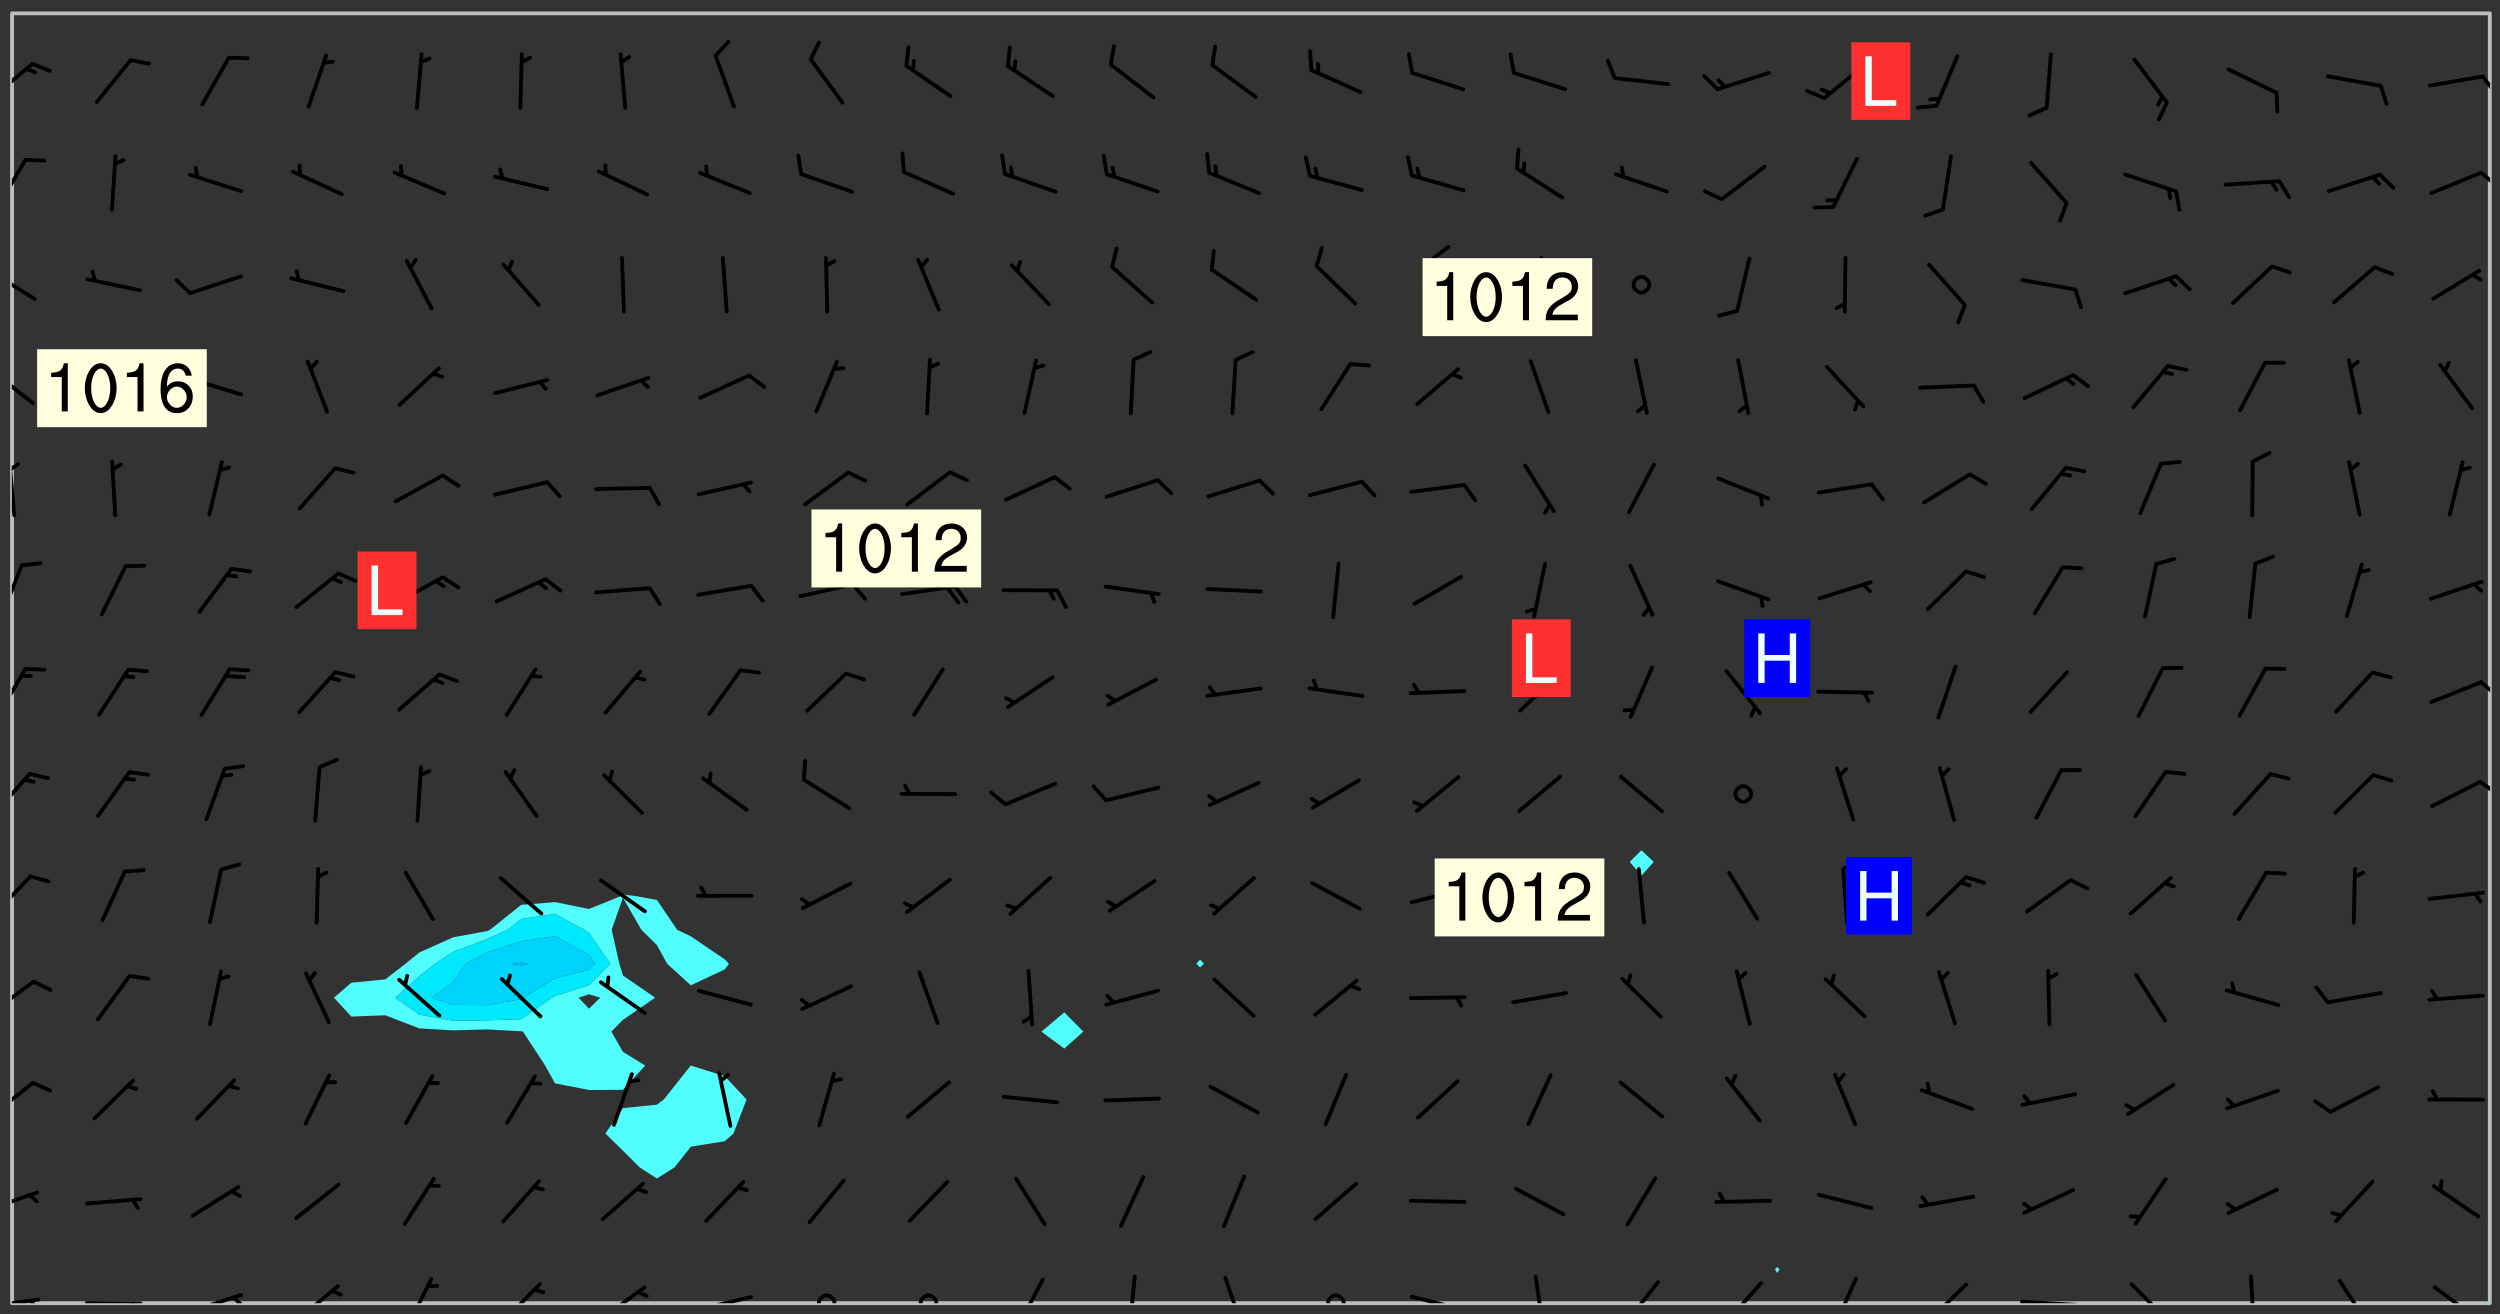 <svg xmlns="http://www.w3.org/2000/svg" role="img" xmlns:xlink="http://www.w3.org/1999/xlink" viewBox="142.45 309.95 326.84 171.84"><rect x="142.45" y="309.95" width="326.84" height="171.84" fill="#333333" stroke="none"/><defs><clipPath id="clip2"><path d="M 144 311.672 L 145 311.672 L 145 480.328 L 144 480.328 Z M 144 311.672"/></clipPath><clipPath id="clip3"><path d="M 144 311.672 L 468 311.672 L 468 480.328 L 144 480.328 Z M 144 311.672"/></clipPath><clipPath id="clip4"><path d="M 467 480 L 468 480 L 468 480.328 L 467 480.328 Z M 467 480"/></clipPath><clipPath id="clip5"><path d="M 467 311.672 L 468 311.672 L 468 480.328 L 467 480.328 Z M 467 311.672"/></clipPath><clipPath id="clip6"><path d="M 144 479 L 148 479 L 148 480.328 L 144 480.328 Z M 144 479"/></clipPath><clipPath id="clip7"><path d="M 146 479 L 148 479 L 148 480.328 L 146 480.328 Z M 146 479"/></clipPath><clipPath id="clip8"><path d="M 153 480 L 162 480 L 162 480.328 L 153 480.328 Z M 153 480"/></clipPath><clipPath id="clip9"><path d="M 159 480 L 161 480 L 161 480.328 L 159 480.328 Z M 159 480"/></clipPath><clipPath id="clip10"><path d="M 167 479 L 175 479 L 175 480.328 L 167 480.328 Z M 167 479"/></clipPath><clipPath id="clip11"><path d="M 172 479 L 175 479 L 175 480.328 L 172 480.328 Z M 172 479"/></clipPath><clipPath id="clip12"><path d="M 180 477 L 187 477 L 187 480.328 L 180 480.328 Z M 180 477"/></clipPath><clipPath id="clip13"><path d="M 195 476 L 200 476 L 200 480.328 L 195 480.328 Z M 195 476"/></clipPath><clipPath id="clip14"><path d="M 207 477 L 214 477 L 214 480.328 L 207 480.328 Z M 207 477"/></clipPath><clipPath id="clip15"><path d="M 220 477 L 227 477 L 227 480.328 L 220 480.328 Z M 220 477"/></clipPath><clipPath id="clip16"><path d="M 233 479 L 241 479 L 241 480.328 L 233 480.328 Z M 233 479"/></clipPath><clipPath id="clip17"><path d="M 249 479 L 252 479 L 252 480.328 L 249 480.328 Z M 249 479"/></clipPath><clipPath id="clip18"><path d="M 262 479 L 266 479 L 266 480.328 L 262 480.328 Z M 262 479"/></clipPath><clipPath id="clip19"><path d="M 275 476 L 280 476 L 280 480.328 L 275 480.328 Z M 275 476"/></clipPath><clipPath id="clip20"><path d="M 289 476 L 292 476 L 292 480.328 L 289 480.328 Z M 289 476"/></clipPath><clipPath id="clip21"><path d="M 302 476 L 306 476 L 306 480.328 L 302 480.328 Z M 302 476"/></clipPath><clipPath id="clip22"><path d="M 315 479 L 319 479 L 319 480.328 L 315 480.328 Z M 315 479"/></clipPath><clipPath id="clip23"><path d="M 326 479 L 335 479 L 335 480.328 L 326 480.328 Z M 326 479"/></clipPath><clipPath id="clip24"><path d="M 342 476 L 345 476 L 345 480.328 L 342 480.328 Z M 342 476"/></clipPath><clipPath id="clip25"><path d="M 354 477 L 360 477 L 360 480.328 L 354 480.328 Z M 354 477"/></clipPath><clipPath id="clip26"><path d="M 367 477 L 373 477 L 373 480.328 L 367 480.328 Z M 367 477"/></clipPath><clipPath id="clip27"><path d="M 382 476 L 386 476 L 386 480.328 L 382 480.328 Z M 382 476"/></clipPath><clipPath id="clip28"><path d="M 394 477 L 400 477 L 400 480.328 L 394 480.328 Z M 394 477"/></clipPath><clipPath id="clip29"><path d="M 406 479 L 415 479 L 415 480.328 L 406 480.328 Z M 406 479"/></clipPath><clipPath id="clip30"><path d="M 420 477 L 427 477 L 427 480.328 L 420 480.328 Z M 420 477"/></clipPath><clipPath id="clip31"><path d="M 436 476 L 438 476 L 438 480.328 L 436 480.328 Z M 436 476"/></clipPath><clipPath id="clip32"><path d="M 448 477 L 453 477 L 453 480.328 L 448 480.328 Z M 448 477"/></clipPath><clipPath id="clip33"><path d="M 460 477 L 467 477 L 467 480.328 L 460 480.328 Z M 460 477"/></clipPath><clipPath id="clip34"><path d="M 144 465 L 148 465 L 148 469 L 144 469 Z M 144 465"/></clipPath><clipPath id="clip35"><path d="M 144 451 L 148 451 L 148 457 L 144 457 Z M 144 451"/></clipPath><clipPath id="clip36"><path d="M 144 438 L 148 438 L 148 443 L 144 443 Z M 144 438"/></clipPath><clipPath id="clip37"><path d="M 144 424 L 147 424 L 147 430 L 144 430 Z M 144 424"/></clipPath><clipPath id="clip38"><path d="M 144 410 L 147 410 L 147 417 L 144 417 Z M 144 410"/></clipPath><clipPath id="clip39"><path d="M 466 411 L 468 411 L 468 414 L 466 414 Z M 466 411"/></clipPath><clipPath id="clip40"><path d="M 144 397 L 147 397 L 147 404 L 144 404 Z M 144 397"/></clipPath><clipPath id="clip41"><path d="M 466 398 L 468 398 L 468 401 L 466 401 Z M 466 398"/></clipPath><clipPath id="clip42"><path d="M 144 383 L 146 383 L 146 391 L 144 391 Z M 144 383"/></clipPath><clipPath id="clip43"><path d="M 144 370 L 145 370 L 145 378 L 144 378 Z M 144 370"/></clipPath><clipPath id="clip44"><path d="M 144 370 L 146 370 L 146 372 L 144 372 Z M 144 370"/></clipPath><clipPath id="clip45"><path d="M 144 358 L 148 358 L 148 363 L 144 363 Z M 144 358"/></clipPath><clipPath id="clip46"><path d="M 144 345 L 148 345 L 148 350 L 144 350 Z M 144 345"/></clipPath><clipPath id="clip47"><path d="M 144 330 L 147 330 L 147 338 L 144 338 Z M 144 330"/></clipPath><clipPath id="clip48"><path d="M 466 332 L 468 332 L 468 335 L 466 335 Z M 466 332"/></clipPath><clipPath id="clip49"><path d="M 144 318 L 147 318 L 147 324 L 144 324 Z M 144 318"/></clipPath><clipPath id="clip50"><path d="M 466 319 L 468 319 L 468 323 L 466 323 Z M 466 319"/></clipPath><g id="surface643" clip-path="url(#clip1)"><path fill="#fff" fill-opacity="0" fill-rule="evenodd" d="M 0 0 L 1000 0 L 1000 1000 L 0 1000 Z M 0 0"/><path fill="#d3d3d3" fill-opacity="0" fill-rule="evenodd" d="M162.152 355.867L161.918 356.16 161.977 356.395 162.094 356.566 162.27 356.801 162.562 357.148 162.676 357.207 162.793 357.035 162.852 356.801 163.027 356.625 163.492 356.449 164.191 356.449 164.426 356.742 164.715 357.559 164.773 357.734 164.949 357.965 165.301 358.199 166 358.898 166.172 359.074 166.406 359.422 166.641 359.832 166.93 360.414 167.34 360.879 167.57 361.113 167.805 361.289 167.922 361.52 168.098 361.812 168.27 362.977 168.27 363.211 168.328 363.5 168.387 363.617 168.504 363.734 168.852 364.145 168.969 364.316 169.145 364.492 169.32 364.727 169.438 364.898 169.609 365.25 169.668 365.484 169.902 365.891 170.137 365.832 169.961 366.008 169.902 366.938 169.32 366.938 169.086 366.824 168.738 366.938 168.621 367.055 168.562 367.348 168.504 367.523 168.387 367.695 167.922 367.988 167.863 368.223 167.805 368.336 167.805 368.98 167.863 369.152 167.863 369.562 167.922 369.621 167.922 370.027 167.98 370.434 168.098 370.609 168.156 370.668 168.387 371.309 168.328 371.602 168.328 372.301 168.27 372.883 168.27 373.117 168.211 373.348 168.156 373.699 168.156 375.621 168.211 375.738 168.637 375.738 168.27 375.855 168.246 376.207 169.137 377.375 170.879 377.914 172.219 378.273 172.219 378.812 172.309 379.621 172.844 380.336 174.363 380.605 175.254 380.52 175.344 381.684 175.879 381.863 177.039 381.684 179.094 380.699 180.254 380.336 182.133 380.16 183.828 379.98 183.648 380.699 182.133 380.785 180.883 380.875 180.078 381.145 179.004 381.953 179.273 382.672 179.809 383.57 179.629 384.195 179.363 385.004 179.629 386.082 180.254 386.98 181.059 387.16 182.309 386.98 182.043 387.703 182.141 388.207 182.195 388.5 182.195 388.672 182.254 388.965 182.254 389.371 182.43 389.488 182.781 389.605 183.188 389.605 183.48 389.43 183.594 389.312 183.652 389.195 183.77 388.965 183.828 388.789 184.18 388.324 184.41 388.148 184.586 388.09 184.762 388.148 184.82 388.324 184.938 389.312 184.992 389.781 185.051 389.953 185.168 390.188 185.344 390.246 186.16 390.305 186.449 390.305 186.566 390.539 186.625 390.945 186.684 391.297 186.684 392.402 186.801 392.695 186.918 393.043 187.207 393.742 187.383 394.094 187.965 394.848 188.316 395.023 188.488 395.082 188.957 395.316 189.598 395.781 189.945 396.016 190.238 396.191 190.531 396.246 190.762 396.309 191.578 396.656 191.871 396.832 191.984 397.004 192.336 397.355 192.453 397.531 192.977 398.172 192.977 398.461 193.035 398.812 193.035 399.16 193.094 399.512 193.152 399.801 193.27 399.859 193.441 399.918 193.617 399.918 194.199 400.152 194.375 400.27 194.551 400.559 194.727 400.793 194.84 401.027 195.133 401.258 195.25 401.375 195.25 401.785 195.309 401.84 195.598 402.074 195.832 402.191 195.891 402.309 196.008 402.48 196.066 402.598 196.297 402.832 196.355 403.008 196.59 403.066 196.707 403.125 196.59 403.238 196.531 403.355 196.531 403.473 196.414 403.766 196.297 404.055 196.297 404.637 196.473 404.754 196.59 404.812 196.648 404.93 196.766 405.047 196.879 405.105 197.055 405.453 197.113 405.805 197.172 406.211 197.172 406.387 197.113 406.562 196.996 407.262 196.996 407.434 197.113 407.609 197.406 407.902 197.812 407.902 197.988 408.02 198.105 408.191 198.223 408.484 198.223 408.719 197.695 408.719 197.465 408.484 197.23 408.484 197.055 408.543 196.996 409.242 197.055 409.59 197.172 409.766 197.348 410.176 197.465 410.406 197.754 410.875 197.93 410.93 198.453 410.93 198.688 410.988 199.445 411.629 199.504 411.922 199.504 412.156 199.562 412.215 199.793 412.562 199.793 412.914 199.676 413.086 199.676 413.379 199.969 413.668 200.262 413.844 200.434 413.902 200.727 414.078 201.02 414.195 201.602 414.602 201.891 414.836 202.184 415.012 202.402 415.172 202.418 415.184 202.648 415.359 203.289 415.883 203.465 416.117 203.582 416.293 203.758 416.469 203.871 416.641 203.871 417.281 203.988 417.457 204.457 417.574 205.039 417.691 205.273 417.75 205.504 417.863 205.797 417.98 205.91 418.039 206.496 418.391 206.785 418.562 206.961 418.625 207.137 418.68 207.312 418.738 208.012 419.09 208.301 419.266 208.535 419.32 208.824 419.496 209.059 419.613 209.699 420.02 209.992 420.137 210.164 420.195 210.398 420.254 210.809 420.312 211.039 420.371 211.273 420.488 211.332 420.66 210.922 420.836 211.391 420.895 211.449 421.188 211.562 421.422 211.738 421.477 211.973 421.535 212.148 421.594 212.555 421.711 213.195 421.945 213.312 422.117 213.371 422.352 213.371 422.527 213.312 422.645 213.254 423.051 213.488 423.285 213.605 423.344 213.953 423.461 214.594 423.691 214.77 423.809 215.059 423.926 215.234 424.102 215.469 424.566 216.051 425.672 216.227 425.848 216.574 426.023 216.75 426.141 217.102 426.258 218.148 426.781 218.383 426.84 218.848 426.953 219.141 427.012 219.605 427.188 220.363 427.77 220.598 428.004 220.945 428.469 221.121 428.645 221.41 428.879 222.227 429.578 222.52 429.754 222.809 430.043 223.102 430.219 223.395 430.508 224.09 431.148 224.266 431.324 224.559 431.559 224.848 431.793 225.316 432.082 225.957 432.664 226.305 432.898 226.539 433.191 226.887 433.539 227.238 434.004 228.172 434.996 228.52 435.402 228.637 435.578 228.871 435.637 228.984 435.754 229.629 435.93 229.859 436.043 230.094 436.102 230.387 436.277 230.617 436.395 231.551 437.094 231.957 437.5 232.191 437.676 232.598 437.852 232.832 437.969 233.648 438.316 233.996 438.551 234.23 438.668 234.523 438.957 234.754 439.074 235.512 439.426 235.863 439.598 236.094 439.656 236.387 439.773 236.621 439.832 237.492 440.008 238.309 440.008 238.777 440.238 238.949 440.297 239.824 440.996 240.289 441.113 240.582 441.172 240.758 441.23 240.988 441.289 241.457 441.348 241.805 441.406 242.156 441.465 242.562 441.523 242.855 441.523 243.027 441.582 243.027 441.812 243.203 441.988 243.496 441.988 243.844 442.047 244.195 442.105 244.895 442.223 245.535 442.223 246 441.988 246.293 441.812 246.465 441.695 246.875 441.523 247.164 441.348 248.098 440.883 248.566 440.59 249.09 440.297 249.555 440.125 250.02 439.949 251.07 439.484 251.359 439.367 251.77 439.25 252.059 439.133 252.586 438.957 254.102 438.258 254.684 437.91 254.973 437.852 255.266 437.793 255.613 437.676 256.488 437.445 256.84 437.328 256.953 437.328 257.188 437.27 258.062 437.035 258.297 436.977 259.109 436.977 259.461 436.918 260.277 436.801 260.449 436.742 260.801 436.688 261.094 436.629 261.324 436.57 262.141 436.395 262.316 436.336 262.664 436.336 262.898 436.277 263.363 436.16 264.121 435.988 264.355 435.93 264.703 435.93 265.113 435.812 265.402 435.754 266.688 435.695 266.977 435.695 267.387 435.637 267.617 435.578 267.793 435.578 268.668 435.461 269.074 435.461 269.484 435.344 269.832 435.344 270.184 435.23 271.055 435.172 272.805 435.172 273.852 435.461 274.262 435.578 274.551 435.695 274.902 435.812 275.191 435.93 276.242 436.102 276.531 436.16 276.824 436.16 277.117 436.219 277.289 436.277 277.699 436.336 277.871 436.395 277.988 436.453 278.105 436.453 278.223 436.512 278.574 436.57 278.688 436.57 279.098 436.637 281.02 437.031 282.945 437.426 284.465 437.875 286.16 438.594 288.305 439.398 289.91 438.68 291.34 437.875 292.5 436.797 293.75 436.348 296.785 435.629 298.66 435.27 300.805 433.922 303.039 432.668 305.539 431.41 307.234 430.961 309.02 430.781 310.18 430.512 310.805 431.051 312.145 430.781 312.859 429.793 313.844 428.449 314.289 428.27 315.094 427.91 316.969 427.371 318.754 426.922 320.004 426.652 321.164 426.562 322.863 426.473 324.824 426.203 326.074 426.113 326.613 426.113 327.238 426.023 328.129 426.023 330.273 425.844 332.684 425.664 335.273 425.574 336.969 425.754 338.578 425.844 340.008 426.203 341.168 426.922 343.043 427.91 344.203 429.438 344.469 430.152 345.098 430.242 345.453 431.141 345.988 431.68 346.523 433.207 347.598 433.566 348.133 433.566 347.328 434.102 347.418 435.809 348.133 438.504 349.023 439.309 349.918 440.297 350.633 441.555 352.418 442.094 353.938 441.914 354.293 443.258 355.902 442.453 356.883 441.914 357.152 442.184 357.469 441.969 357.688 441.824 358.488 442.273 358.938 441.914 359.293 441.914 359.828 441.645 360.367 440.926 360.902 440.656 361.527 439.668 362.688 440.117 363.527 440.488 364.922 441.105 366.617 440.926 368.223 440.926 370.008 441.016 370.188 439.309 370.723 437.965 371.527 438.234 372.02 439.082 372.422 439.488 372.332 440.027 372.332 440.387 373.047 440.836 373.758 440.566 375.188 440.566 375.547 441.555 375.992 442.812 376.707 444.156 377.957 444.785 379.652 445.414 380.367 445.234 380.547 444.695 381.527 444.605 381.977 444.965 382.062 446.223 381.797 446.852 381.262 447.031 381.262 447.57 381.977 448.555 382.242 449.094 383.227 450.082 384.027 451.16 383.762 451.52 383.672 452.418 383.047 454.75 382.691 456.816 382.602 458.609 382.422 459.328 382.332 459.867 382.332 461.305 381.352 463.188 380.992 464.895 380.457 465.793 379.652 466.961 379.387 467.5 381.441 468.754 381.527 469.113 381.172 469.652 381.082 469.473 381.082 470.281 381.172 471.719 380.727 472.434 379.652 472.527 379.387 473.242 379.922 474.141 380.727 474.859 381.887 475.668 383.227 475.938 383.672 476.297 383.316 476.746 381.527 476.656 380.277 476.207 379.562 475.488 378.938 475.398 378.762 478.988 378.574 480.297 467.934 480.297 467.934 311.703 412.664 311.703 412.664 360.785 413.426 360.91 416.715 361.453 418.738 364.289 418.738 367.043 421.09 367.375 423.438 367.707 427.488 367.707 426.109 371.867 424.086 372.574 422.062 373.277 421.52 373.621 418.926 375.238 418.738 375.355 416.715 373.277 415.984 370.535 413.312 368.457 411.938 364.957 411.871 364.875 409.914 362.203 412.664 360.785 412.664 311.703 294.422 311.703 294.422 403.117 294.539 403.148 294.672 403.16 294.746 403.234 294.852 403.281 294.941 403.34 295.027 403.398 295.117 403.457 295.414 403.754 295.473 403.844 295.504 403.961 295.531 404.078 295.547 404.215 295.516 404.332 295.457 404.422 295.398 404.508 295.355 404.613 295.309 404.715 295.281 404.836 295.281 404.98 295.457 405.25 295.605 405.398 295.68 405.484 295.754 405.559 295.797 405.664 295.859 405.754 295.918 405.84 295.961 405.945 296.02 406.035 296.066 406.137 296.109 406.242 296.168 406.328 296.285 406.508 296.359 406.582 296.422 406.668 296.48 406.758 296.523 406.863 296.582 406.953 296.641 407.039 296.703 407.129 296.762 407.219 296.805 407.32 296.922 407.5 296.996 407.574 297.055 407.66 297.129 407.734 297.219 407.793 297.324 407.84 297.473 407.84 297.605 407.824 297.738 407.84 297.84 407.793 297.914 407.719 297.961 407.617 297.945 407.484 297.945 407.336 297.898 407.23 297.871 407.113 297.824 407.012 297.797 406.891 297.754 406.789 297.691 406.699 297.648 406.598 297.605 406.492 297.574 406.375 297.559 406.242 297.547 406.105 297.633 406.047 297.691 405.961 297.812 405.93 297.855 406.035 297.871 406.168 297.871 406.285 297.93 406.387 297.988 406.477 298.078 406.535 298.227 406.684 298.285 406.773 298.328 406.879 298.316 406.98 298.402 407.039 298.508 407.086 298.594 407.145 298.684 407.203 298.758 407.277 298.641 407.305 298.535 407.352 298.449 407.41 298.375 407.484 298.316 407.574 298.254 407.66 298.227 407.781 298.18 407.883 298.137 407.988 298.105 408.105 298.094 408.238 298.078 408.371 298.078 408.52 298.105 408.637 298.152 408.742 298.195 408.844 298.254 408.934 298.328 409.008 298.418 409.066 298.492 409.141 298.582 409.199 298.641 409.289 298.684 409.395 298.73 409.496 298.848 409.527 298.98 409.543 299.129 409.543 299.246 409.512 299.352 409.555 299.395 409.66 299.441 409.762 299.469 409.883 299.5 410 299.527 410.117 299.559 410.238 299.586 410.355 299.691 410.398 299.793 410.445 299.926 410.43 300.074 410.578 300.137 410.664 300.211 410.738 300.281 410.812 300.371 410.875 300.477 410.918 300.578 410.961 300.695 410.992 300.832 411.008 300.949 410.977 301.023 410.902 301.051 410.785 301.039 410.652 301.008 410.531 300.98 410.414 301.023 410.309 301.141 410.309 301.23 410.371 301.348 410.398 301.496 410.398 301.629 410.414 301.777 410.414 301.91 410.43 302.043 410.414 302.191 410.414 302.324 410.398 302.457 410.387 302.594 410.398 302.711 410.371 302.844 410.355 303.035 410.297 302.977 410.473 302.961 410.605 302.934 410.727 302.918 410.859 302.859 410.945 302.727 410.961 302.621 411.008 302.516 411.051 302.398 411.082 302.281 411.109 302.016 411.141 301.867 411.141 301.734 411.156 301.66 411.23 301.719 411.316 301.867 411.465 301.984 411.645 302.059 411.715 302.148 411.777 302.238 411.836 302.324 411.895 302.414 411.953 302.516 411.996 302.621 412.059 302.727 412.102 302.812 412.16 302.918 412.207 303.02 412.25 303.199 412.367 303.258 412.457 303.215 412.559 303.168 412.664 303.184 412.797 303.406 413.02 303.465 413.109 303.508 413.211 303.539 413.332 303.582 413.434 303.598 413.566 303.629 413.684 303.641 413.82 303.672 413.938 303.82 414.086 303.922 414.129 304.027 414.172 304.145 414.203 304.277 414.219 304.414 414.234 304.531 414.234 304.648 414.203 304.738 414.145 304.781 414.039 304.828 413.938 304.871 413.832 304.902 413.715 304.914 413.582 304.914 413.434 304.902 413.301 304.887 413.168 304.855 413.051 304.812 412.945 304.766 412.84 304.723 412.738 304.68 412.633 304.664 412.5 304.68 412.367 304.707 412.25 304.738 412.133 304.766 412.012 304.812 411.91 304.902 411.852 304.988 411.789 305.062 411.715 305.152 411.656 305.375 411.434 305.434 411.348 305.508 411.273 305.625 411.094 305.684 411.008 305.684 410.859 305.609 410.785 305.508 410.738 305.402 410.695 305.301 410.652 305.242 410.562 305.195 410.457 305.168 410.34 305.258 410.281 305.375 410.25 305.477 410.207 305.656 410.09 305.805 409.941 305.816 409.809 305.805 409.703 305.715 409.645 305.582 409.66 305.434 409.66 305.301 409.676 305.168 409.66 305.047 409.629 304.961 409.57 304.887 409.496 304.828 409.406 304.766 409.32 304.648 409.141 304.59 409.055 304.621 408.934 304.707 408.875 304.828 408.844 304.887 408.758 304.887 408.637 304.855 408.52 304.797 408.43 304.738 408.344 304.691 408.238 304.664 408.121 304.648 407.988 304.707 407.898 304.781 407.824 304.871 407.766 304.988 407.586 305.062 407.512 305.121 407.426 305.27 407.277 305.391 407.246 305.523 407.23 305.656 407.246 305.73 407.32 305.773 407.426 305.789 407.559 305.758 407.676 305.641 407.707 305.508 407.719 305.359 407.867 305.316 407.973 305.27 408.074 305.242 408.195 305.211 408.312 305.211 408.461 305.242 408.578 305.285 408.684 305.344 408.773 305.418 408.844 305.492 408.918 305.609 408.949 305.73 408.977 305.848 408.949 305.98 408.934 306.098 408.934 306.188 408.992 306.262 409.066 306.309 409.172 306.367 409.258 306.469 409.305 306.602 409.32 306.707 409.363 306.793 409.422 306.781 409.527 306.707 409.602 306.527 409.719 306.469 409.809 306.379 409.867 306.309 409.941 306.234 410.016 306.172 410.105 306.145 410.223 306.129 410.355 306.145 410.488 306.129 410.621 306.129 410.77 306.145 410.902 306.172 411.02 306.203 411.141 306.277 411.215 306.367 411.273 306.453 411.332 306.543 411.391 306.66 411.422 306.66 411.508 306.559 411.555 306.469 411.613 306.203 411.645 306.086 411.672 305.938 411.672 305.832 411.715 305.73 411.762 305.672 411.852 305.609 412.086 305.598 412.219 305.566 412.34 305.551 412.473 305.551 412.766 305.539 412.898 305.551 413.035 305.566 413.168 305.699 413.184 305.832 413.195 305.953 413.227 306.039 413.285 306.113 413.359 306.16 413.465 306.203 413.566 306.219 413.699 306.219 414.145 306.203 414.277 306.203 414.723 306.234 414.988 306.262 415.105 306.277 415.238 306.309 415.355 306.395 415.566 306.426 415.832 306.426 415.98 306.395 416.098 306.367 416.215 306.336 416.336 306.309 416.453 306.277 416.57 306.246 416.691 306.234 416.824 306.219 416.957 306.309 417.016 306.426 416.984 306.527 417 306.574 417.105 306.543 417.371 306.543 417.812 306.5 417.918 306.453 418.023 306.41 418.125 306.367 418.23 306.309 418.316 306.277 418.438 306.234 418.555 306.203 418.672 306.188 418.805 306.203 418.938 306.262 419.027 306.367 419.074 306.453 419.133 306.512 419.219 306.5 419.355 306.469 419.473 306.426 419.574 306.426 420.02 306.41 420.152 306.41 420.301 306.379 420.418 306.336 420.523 306.309 420.641 306.262 420.746 306.219 420.848 306.188 420.969 306.16 421.086 306.129 421.219 306.098 421.336 306.07 421.453 306.027 421.559 305.996 421.676 305.965 421.797 305.953 421.93 305.938 422.062 305.938 422.359 305.965 422.477 305.965 422.625 306.012 423.023 306.039 423.141 306.098 423.23 306.219 423.262 306.367 423.262 306.5 423.246 306.559 423.336 306.559 423.453 306.5 423.543 306.41 423.602 306.309 423.645 306.203 423.691 306.113 423.75 306.027 423.809 305.891 423.824 305.773 423.793 305.641 423.777 305.539 423.824 305.477 423.91 305.465 424.047 305.449 424.18 305.418 424.297 305.391 424.414 305.375 424.547 305.344 424.668 305.344 424.965 305.359 425.098 305.391 425.215 305.391 425.363 305.402 425.496 305.402 425.645 305.375 425.762 305.328 425.863 305.301 425.984 305.27 426.102 305.211 426.191 305.137 426.266 305.035 426.309 304.93 426.355 304.812 426.383 304.691 426.414 304.59 426.367 304.648 426.281 304.754 426.234 304.781 426.117 304.812 426 304.84 425.879 304.871 425.762 304.871 425.613 304.887 425.48 304.855 425.363 304.812 425.258 304.707 425.273 304.633 425.348 304.531 425.391 304.441 425.453 304.367 425.527 304.324 425.629 304.309 425.762 304.277 425.879 304.25 426 304.219 426.117 304.191 426.234 304.16 426.355 304.133 426.473 304.102 426.59 304.059 426.695 303.969 426.754 303.879 426.754 303.762 426.723 303.73 426.637 303.746 426.5 303.715 426.383 303.715 426.234 303.703 426.102 303.703 425.953 303.641 425.719 303.613 425.598 303.57 425.496 303.523 425.391 303.465 425.305 303.406 425.215 303.363 425.109 303.301 425.023 303.152 424.875 303.082 424.801 302.977 424.754 302.871 424.711 302.77 424.668 302.473 424.371 302.383 424.297 302.297 424.238 302.191 424.195 302.102 424.133 302.016 424.074 301.91 424.031 301.82 423.973 301.734 423.91 301.66 423.84 301.555 423.793 301.469 423.734 301.363 423.691 301.273 423.629 301.172 423.586 301.066 423.543 300.98 423.484 300.875 423.438 300.77 423.395 300.668 423.348 300.578 423.289 300.477 423.246 300.371 423.203 300.281 423.141 300.164 423.113 300.031 423.098 299.898 423.113 299.75 423.113 299.617 423.129 299.5 423.098 299.41 423.039 299.336 422.965 299.246 422.906 299.145 422.859 298.996 422.859 298.875 422.832 298.773 422.789 298.699 422.715 298.582 422.535 298.492 422.477 298.391 422.434 298.301 422.371 298.195 422.328 298.105 422.27 298.02 422.211 297.914 422.164 297.855 422.078 297.797 421.988 297.754 421.883 297.707 421.781 297.633 421.707 297.547 421.648 297.473 421.574 297.383 421.516 297.16 421.293 297.117 421.188 297.086 420.922 297.191 420.879 297.336 420.879 297.441 420.922 297.516 420.996 297.605 421.055 297.691 421.113 297.797 421.16 297.887 421.219 298.035 421.367 298.105 421.441 298.254 421.59 298.316 421.676 298.391 421.75 298.477 421.809 298.551 421.883 298.641 421.945 298.73 422.004 298.816 422.062 299.086 422.238 299.188 422.285 299.293 422.328 299.395 422.371 299.441 422.297 299.5 422.211 299.574 422.137 299.645 422.062 299.75 422.105 299.824 422.18 299.883 422.27 299.926 422.371 299.973 422.477 300.016 422.582 300.137 422.609 300.254 422.582 300.328 422.492 300.371 422.387 300.43 422.297 300.504 422.223 300.609 422.18 300.727 422.152 300.859 422.164 300.949 422.223 301.098 422.371 301.156 422.461 301.199 422.566 301.246 422.668 301.289 422.773 301.332 422.875 301.438 422.922 301.543 422.965 301.676 422.98 301.762 422.922 301.82 422.832 301.895 422.758 302 422.715 302.117 422.742 302.223 422.789 302.324 422.832 302.43 422.875 302.531 422.922 302.711 423.039 302.711 423.156 302.695 423.289 302.711 423.422 302.727 423.559 302.785 423.645 302.887 423.691 303.008 423.719 303.125 423.75 303.273 423.75 303.391 423.719 303.449 423.629 303.629 423.512 303.688 423.422 303.762 423.348 303.82 423.262 303.938 423.082 304.117 422.965 304.234 422.996 304.324 423.055 304.367 423.129 304.352 423.262 304.352 423.379 304.441 423.438 304.59 423.438 304.723 423.422 304.855 423.41 305.121 423.379 305.227 423.336 305.344 423.305 305.465 423.277 305.539 423.203 305.609 423.129 305.672 423.039 305.656 422.934 305.609 422.832 305.508 422.789 305.402 422.773 305.285 422.801 305.02 422.832 304.871 422.832 304.797 422.758 304.707 422.699 304.59 422.668 304.473 422.641 304.34 422.625 304.191 422.625 304.059 422.641 303.762 422.641 303.656 422.594 303.508 422.445 303.465 422.344 303.406 422.254 303.629 422.031 303.715 421.973 303.82 421.93 303.938 421.898 304.07 421.883 304.203 421.898 304.34 421.914 304.441 421.957 304.574 421.945 304.664 421.883 304.766 421.84 304.828 421.75 304.781 421.648 304.691 421.59 304.574 421.559 304.473 421.516 304.414 421.426 304.352 421.336 304.352 421.219 304.367 421.086 304.473 421.039 304.547 420.969 304.547 420.848 304.457 420.789 304.426 420.672 304.516 420.613 304.59 420.539 304.633 420.434 304.691 420.344 304.738 420.242 304.754 420.109 304.754 419.961 304.707 419.855 304.664 419.754 304.574 419.695 304.441 419.68 304.34 419.637 304.203 419.621 304.086 419.59 303.641 419.59 303.508 419.574 303.375 419.562 303.242 419.547 303.125 419.516 302.977 419.516 302.844 419.5 302.711 419.488 302.445 419.457 302.324 419.414 302.238 419.355 302.164 419.281 302.164 419.133 302.176 419 302.281 418.953 302.383 418.91 302.516 418.895 302.668 418.895 302.801 418.879 303.094 418.879 303.215 418.91 303.316 418.953 303.406 419.012 303.641 419.074 303.762 419.027 303.852 418.969 303.953 418.926 304.086 418.91 304.191 418.953 304.293 419 304.426 419.012 304.547 418.984 304.691 418.984 304.812 418.953 304.93 418.926 305.035 418.879 305.109 418.805 305.195 418.746 305.344 418.598 305.402 418.512 305.449 418.406 305.477 418.289 305.492 418.184 305.391 418.141 305.301 418.082 305.184 418.051 305.078 418.008 304.988 417.945 304.914 417.859 304.84 417.785 304.738 417.742 304.633 417.695 304.531 417.652 304.473 417.562 304.426 417.461 304.34 417.25 304.277 417.164 304.219 417.074 304.145 417 304.059 416.941 303.789 416.941 303.672 416.973 303.582 417.031 303.48 417.074 303.348 417.09 303.242 417.074 303.215 416.957 303.152 416.867 303.035 416.836 302.934 416.793 302.785 416.645 302.754 416.527 302.738 416.422 302.812 416.348 302.992 416.23 303.109 416.203 303.227 416.172 303.363 416.188 303.465 416.23 303.57 416.273 303.672 416.32 303.777 416.363 303.895 416.395 304.027 416.41 304.145 416.438 304.277 416.453 304.383 416.438 304.473 416.379 304.398 416.305 304.293 416.262 304.219 416.188 304.145 416.098 303.996 415.949 303.91 415.891 303.82 415.832 303.746 415.758 303.656 415.699 303.555 415.652 303.434 415.625 303.332 415.578 303.227 415.535 303.109 415.504 303.008 415.461 302.887 415.43 302.738 415.43 302.621 415.461 302.516 415.504 302.43 415.566 302.25 415.684 302.164 415.742 302.074 415.801 301.969 415.848 301.883 415.906 301.777 415.949 301.676 415.992 301.57 416.039 301.496 416.113 301.438 416.203 301.379 416.289 301.332 416.395 301.273 416.48 301.199 416.555 301.066 416.543 300.949 416.512 300.832 416.512 300.758 416.586 300.668 416.645 300.594 416.719 300.504 416.777 300.418 416.836 300.312 416.883 300.211 416.926 300.074 416.941 299.973 416.898 299.824 416.75 299.719 416.703 299.633 416.703 299.527 416.75 299.426 416.793 299.305 416.824 299.188 416.793 299.113 416.719 299.113 416.602 299.145 416.48 299.219 416.41 299.277 416.32 299.352 416.246 299.469 416.215 299.574 416.172 299.867 416.172 300 416.156 300.137 416.141 300.238 416.098 300.328 416.039 300.43 415.992 300.52 415.934 300.652 415.922 300.742 415.98 300.875 415.992 300.965 415.934 301.051 415.875 301.156 415.832 301.246 415.773 301.332 415.711 301.422 415.652 301.57 415.504 301.629 415.418 301.688 415.328 301.793 415.285 301.926 415.27 302.043 415.297 302.164 415.328 302.223 415.27 302.281 415.18 302.312 414.914 302.34 414.797 302.445 414.809 302.578 414.824 302.68 414.781 302.77 414.723 302.828 414.633 302.902 414.559 302.961 414.469 303.008 414.367 303.02 414.234 303.008 414.102 302.961 413.996 302.812 413.848 302.754 413.758 302.695 413.672 302.652 413.566 302.652 413.121 302.668 412.988 302.668 412.84 302.68 412.707 302.621 412.648 302.531 412.707 302.43 412.664 302.25 412.547 302.164 412.488 302.102 412.398 302.043 412.309 301.969 412.234 301.883 412.176 301.762 412.207 301.66 412.219 301.555 412.266 301.469 412.324 301.363 412.367 301.215 412.516 301.125 412.574 301.039 412.633 300.949 412.695 300.844 412.738 300.711 412.754 300.711 412.633 300.816 412.59 300.934 412.559 301.008 412.488 301.051 412.383 301.051 412.234 301.023 412.117 300.875 411.969 300.742 411.953 300.594 411.953 300.477 411.984 300.371 412.027 300.27 412.07 300.18 412.133 300.062 412.16 299.988 412.086 300 411.953 299.957 411.852 299.914 411.746 299.824 411.688 299.707 411.715 299.586 411.746 299.469 411.777 299.367 411.82 299.246 411.852 299.145 411.895 299.039 411.938 298.949 411.996 298.848 412.012 298.848 411.895 298.863 411.762 298.805 411.672 298.73 411.715 298.582 411.863 298.523 411.953 298.449 412.027 298.402 412.133 298.359 412.234 298.285 412.309 298.227 412.398 298.152 412.473 298.094 412.559 298.02 412.633 297.93 412.695 297.855 412.766 297.781 412.84 297.68 412.855 297.547 412.871 297.441 412.828 297.441 412.707 297.59 412.559 297.633 412.457 297.691 412.367 297.738 412.266 297.781 412.16 297.84 412.07 297.871 411.953 297.914 411.852 297.945 411.73 297.973 411.613 298.02 411.508 298.062 411.406 298.105 411.301 298.18 411.23 298.27 411.168 298.359 411.109 298.461 411.066 298.758 411.066 299.023 411.035 299.129 410.992 299.055 410.918 298.938 410.887 298.832 410.844 298.742 410.785 298.641 410.738 298.551 410.68 298.449 410.637 298.344 410.594 298.254 410.531 298.168 410.473 298.062 410.43 297.961 410.387 297.84 410.355 297.723 410.324 297.621 410.281 297.5 410.25 297.398 410.207 297.309 410.148 297.266 410.043 297.25 409.91 297.352 409.867 297.484 409.852 297.621 409.867 297.754 409.852 297.855 409.809 297.914 409.719 297.93 409.613 297.84 409.555 297.766 409.48 297.664 409.438 297.574 409.379 297.426 409.23 297.383 409.125 297.367 408.992 297.367 408.699 297.309 408.609 297.219 408.551 297.145 408.477 297.102 408.371 297.07 408.254 297.012 408.164 296.938 408.09 296.82 408.062 296.746 407.988 296.656 407.93 296.566 407.867 296.48 407.809 296.406 407.734 296.348 407.648 296.301 407.543 296.215 407.484 296.066 407.336 295.871 407.277 295.738 407.293 295.637 407.336 295.562 407.41 295.516 407.512 295.473 407.617 295.414 407.707 295.355 407.793 295.059 408.09 294.969 408.148 294.883 408.148 294.82 408.062 294.777 407.957 294.809 407.84 294.867 407.75 294.895 407.633 294.883 407.5 294.793 407.438 294.688 407.484 294.57 407.512 294.453 407.543 294.184 407.719 294.082 407.766 293.965 407.793 293.859 407.84 293.77 407.898 293.668 407.941 293.609 407.855 293.562 407.75 293.578 407.617 293.625 407.512 293.695 407.438 293.77 407.367 293.828 407.277 293.828 407.129 293.785 407.023 293.547 407.023 293.445 407.07 293.414 407.188 293.387 407.305 293.355 407.426 293.281 407.469 293.148 407.484 293.074 407.438 293.031 407.336 292.988 407.23 292.941 407.129 292.898 407.023 292.777 407.055 292.676 407.098 292.543 407.113 292.426 407.145 292.32 407.188 292.23 407.246 292.129 407.293 292.008 407.32 291.875 407.336 291.773 407.293 291.715 407.203 291.668 407.098 291.625 406.996 291.582 406.891 291.582 406.773 291.641 406.684 291.727 406.625 291.906 406.508 292.008 406.461 292.113 406.418 292.219 406.359 292.32 406.316 292.41 406.254 292.512 406.211 292.617 406.152 292.719 406.105 292.809 406.047 292.914 406.004 293.016 405.961 293.105 405.898 293.207 405.855 293.344 405.84 293.461 405.871 293.562 405.914 293.684 405.945 293.785 405.988 293.891 406.035 293.992 406.078 294.098 406.121 294.199 406.168 294.305 406.211 294.406 406.254 294.512 406.301 294.598 406.359 294.703 406.402 294.82 406.434 294.926 406.477 295.027 406.523 295.117 406.582 295.223 406.625 295.324 406.668 295.43 406.715 295.547 406.742 295.648 406.789 295.77 406.816 295.918 406.816 296.004 406.758 296.02 406.656 296.078 406.566 296.051 406.449 295.977 406.375 295.859 406.195 295.785 406.121 295.695 406.047 295.516 405.93 295.43 405.871 295.324 405.828 295.223 405.781 294.953 405.605 294.895 405.516 294.82 405.441 294.762 405.352 294.719 405.25 294.688 405.133 294.672 404.996 294.672 404.434 294.66 404.301 294.645 404.168 294.613 404.051 294.598 403.918 294.586 403.785 294.555 403.664 294.332 403.441 294.273 403.355 294.258 403.25 294.289 403.133 294.422 403.117 294.422 311.703 172.992 311.703 172.992 313.156 172.934 313.391 172.582 314.441 172.41 314.965 172.293 315.312 172.117 315.723 172 315.895 171.766 316.188 171.535 316.246 171.184 316.246 171.066 316.305 170.836 316.711 170.836 317.004 170.953 317.18 171.184 317.41 171.301 317.645 171.941 318.402 172.234 318.867 172.41 319.102 172.641 319.453 172.875 319.801 173.516 320.617 173.691 321.082 173.863 321.492 173.98 322.188 174.156 322.656 174.273 324.055 174.332 324.52 174.332 325.395 174.449 326.441 174.449 331.223 174.391 331.688 174.039 332.969 173.863 333.492 173.75 333.902 173.398 334.832 172.934 336 172.699 336.582 172.582 336.758 172.41 337.105 172.234 337.512 171.883 338.328 171.824 338.621 171.711 338.914 171.594 339.203 171.535 339.379 171.418 340.254 171.359 340.66 171.301 340.777 171.242 340.953 171.184 341.125 170.953 341.652 170.836 341.824 170.836 342.059 170.719 342.293 170.66 342.465 170.484 343.051 170.484 343.34 170.426 343.516 170.426 343.809 170.367 343.922 170.309 344.449 170.309 344.621 170.254 344.855 170.254 347.477 170.078 348.293 169.961 348.469 169.785 348.703 169.668 348.875 169.555 349.109 168.969 350.043 168.738 350.332 168.445 350.797 168.27 351.031 167.98 351.383 167.629 352.082 167.516 352.312 167.34 352.723 167.164 352.953 166.758 353.48 165.941 354.18 165.648 354.352 165.359 354.586 165.184 354.703 165.008 354.879 164.484 355.285 163.957 355.461 163.785 355.637 163.551 355.691 162.91 355.867 162.152 355.867M174.363 386.891L173.289 387.34 173.648 388.234 174.898 387.52 175.344 386.98 174.363 386.891"/><path fill="#d3d3d3" fill-opacity="0" fill-rule="evenodd" d="M201.508 416.598L200.613 416.598 201.062 417.227 202.043 417.586 202.848 417.496 203.293 416.508 203.117 416.598 202.402 416.242 201.508 416.598M356.129 475.668L356.07 475.145 356.07 474.852 356.184 474.559 356.242 474.328 356.711 473.859 356.824 473.859 356.941 473.746 357.059 473.688 357.234 473.688 357.469 473.629 357.816 473.629 358.051 473.688 358.168 473.746 358.398 473.918 358.457 474.094 358.574 474.676 358.574 474.969 358.457 475.145 358.285 475.434 358.109 475.609 357.582 476.133 357.352 476.367 357.234 476.426 357.059 476.426 356.941 476.367 356.535 476.074 356.359 475.957 356.242 475.898 356.184 475.785 356.129 475.668M362.77 464.711L362.711 464.539 362.711 463.43 362.77 463.258 362.945 463.199 363.117 463.141 363.293 463.141 363.527 463.082 363.645 463.141 363.703 463.84 363.645 464.012 363.527 464.188 363.41 464.246 363.176 464.77 363.062 464.828 362.828 464.828 362.77 464.711M372.383 450.32L372.266 450.145 372.266 449.445 372.559 448.57 372.676 448.398 372.852 448.047 372.965 447.816 373.082 447.523 373.434 446.766 373.551 446.535 373.723 446.301 373.898 446.301 374.016 446.242 374.656 446.242 374.773 446.301 375.008 446.535 375.18 446.648 375.531 446.941 375.648 447.059 375.762 447.234 375.762 447.348 375.879 447.406 375.996 447.523 375.996 448.223 375.938 448.398 375.938 448.629 375.879 448.805 375.531 449.855 375.414 450.086 375.297 450.32 375.18 450.379 374.949 450.613 374.309 450.902 373.434 450.902 373.023 450.785 372.383 450.32"/><path fill="none" stroke="#bebebe" stroke-linecap="round" stroke-linejoin="round" stroke-miterlimit="10" stroke-width=".5" d="M 431.957 354.305 L 108.027 354.305 L 108.027 185.68 L 431.957 185.68 L 431.957 354.305" transform="matrix(1 0 0 -1 36 666)"/><g clip-path="url(#clip2)"><path fill="#fff" fill-opacity="0" fill-rule="evenodd" d="M 144 475.891 L 144 480.328 L 144.004 480.328 L 144 480.328 L 144 311.672 L 144.004 311.672 L 144 311.672 L 144 475.891"/></g><g clip-path="url(#clip3)"><path fill="#fff" fill-opacity="0" fill-rule="evenodd" d="M 144.004 480.328 L 144.004 311.672 L 223.891 311.672 L 223.891 426.91 L 223.695 427.07 L 219.453 428.789 L 215.016 427.883 L 210.574 428.258 L 206.512 431.508 L 206.137 431.676 L 201.699 432.488 L 197.262 434.477 L 195.465 435.945 L 192.82 437.992 L 188.383 438.422 L 186.109 440.383 L 188.383 442.855 L 192.82 442.68 L 197.262 444.398 L 201.699 444.656 L 206.137 444.531 L 210.574 444.77 L 210.82 444.82 L 213.723 449.262 L 215.016 451.586 L 219.453 452.453 L 223.891 452.43 L 226.797 449.262 L 223.891 447.457 L 222.379 444.82 L 223.891 443.281 L 228.105 440.383 L 223.891 437.48 L 223.422 435.945 L 222.418 431.508 L 223.891 427.316 L 226.301 431.508 L 228.328 433.504 L 229.672 435.945 L 232.766 438.766 L 232.766 449.234 L 232.75 449.262 L 229.23 453.699 L 228.328 454.375 L 223.891 454.82 L 221.594 458.137 L 223.891 460.387 L 226.09 462.574 L 228.328 464.02 L 230.629 462.574 L 232.766 459.863 L 237.207 459.148 L 238.34 458.137 L 240.051 453.699 L 237.207 450.645 L 232.777 449.262 L 232.766 449.234 L 232.766 438.766 L 237.207 436.684 L 237.746 435.945 L 237.207 435.375 L 232.766 432.363 L 230.98 431.508 L 228.328 427.602 L 225.391 427.07 L 223.891 426.91 L 223.891 311.672 L 281.59 311.672 L 281.59 442.301 L 278.602 444.82 L 281.59 447.043 L 284.078 444.82 L 281.59 442.301 L 281.59 311.672 L 299.344 311.672 L 299.344 435.398 L 298.852 435.945 L 299.344 436.414 L 299.848 435.945 L 299.344 435.398 L 299.344 311.672 L 357.043 311.672 L 357.043 421.117 L 355.516 422.629 L 357.043 424.426 L 358.656 422.629 L 357.043 421.117 L 357.043 311.672 L 374.793 311.672 L 374.793 475.59 L 374.496 475.891 L 374.793 476.375 L 375.098 475.891 L 374.793 475.59 L 374.793 311.672 L 467.996 311.672 L 467.996 480.039 L 467.73 480.328 L 144.004 480.328"/></g><path fill="#50fcfc" fill-rule="evenodd" d="M 188.383 442.855 L 186.109 440.383 L 188.383 438.422 L 192.82 437.992 L 195.465 435.945 L 197.262 434.477 L 201.699 432.488 L 206.137 431.676 L 206.512 431.508 L 210.574 428.258 L 215.016 427.883 L 215.016 429.422 L 210.574 430.094 L 208.809 431.508 L 206.137 432.715 L 201.699 434.379 L 199.324 435.945 L 197.262 437.59 L 194.145 440.383 L 197.262 442.594 L 201.699 443.406 L 206.137 443.344 L 210.574 443.195 L 214.641 440.383 L 215.016 440.156 L 219.453 438.742 L 219.453 439.941 L 218.094 440.383 L 219.453 441.828 L 220.922 440.383 L 219.453 439.941 L 219.453 438.742 L 222.23 435.945 L 219.453 431.898 L 218.816 431.508 L 215.016 429.422 L 215.016 427.883 L 219.453 428.789 L 223.695 427.07 L 223.891 426.91 L 225.391 427.07 L 228.328 427.602 L 230.98 431.508 L 232.766 432.363 L 237.207 435.375 L 237.746 435.945 L 237.207 436.684 L 232.766 438.766 L 229.672 435.945 L 228.328 433.504 L 226.301 431.508 L 223.891 427.316 L 222.418 431.508 L 223.422 435.945 L 223.891 437.48 L 228.105 440.383 L 223.891 443.281 L 222.379 444.82 L 223.891 447.457 L 226.797 449.262 L 223.891 452.43 L 219.453 452.453 L 215.016 451.586 L 213.723 449.262 L 210.82 444.82 L 210.574 444.77 L 206.137 444.531 L 201.699 444.656 L 197.262 444.398 L 192.82 442.68 L 188.383 442.855"/><path fill="#00e8fc" fill-rule="evenodd" d="M 197.262 442.594 L 194.145 440.383 L 197.262 437.59 L 199.324 435.945 L 201.699 434.379 L 206.137 432.715 L 208.809 431.508 L 210.574 430.094 L 215.016 429.422 L 215.016 432.332 L 210.574 433.012 L 206.137 434.453 L 203.336 435.945 L 201.699 438.281 L 198.902 440.383 L 201.699 441.324 L 206.137 441.363 L 210.574 440.57 L 210.848 440.383 L 215.016 437.844 L 219.453 436.742 L 220.242 435.945 L 219.453 434.793 L 215.016 432.332 L 215.016 429.422 L 218.816 431.508 L 219.453 431.898 L 222.23 435.945 L 219.453 438.742 L 215.016 440.156 L 214.641 440.383 L 210.574 443.195 L 206.137 443.344 L 201.699 443.406 L 197.262 442.594"/><path fill="#00d4fc" fill-rule="evenodd" d="M 201.699 441.324 L 198.902 440.383 L 201.699 438.281 L 203.336 435.945 L 206.137 434.453 L 210.574 433.012 L 210.574 435.805 L 209.395 435.945 L 210.574 436.176 L 211.551 435.945 L 210.574 435.805 L 210.574 433.012 L 215.016 432.332 L 219.453 434.793 L 220.242 435.945 L 219.453 436.742 L 215.016 437.844 L 210.848 440.383 L 210.574 440.57 L 206.137 441.363 L 201.699 441.324"/><path fill="#00c4fc" fill-rule="evenodd" d="M 210.574 436.176 L 209.395 435.945 L 210.574 435.805 L 211.551 435.945 L 210.574 436.176"/><path fill="#fff" fill-opacity="0" fill-rule="evenodd" d="M 219.453 439.941 L 218.094 440.383 L 219.453 441.828 L 220.922 440.383 L 219.453 439.941"/><path fill="#50fcfc" fill-rule="evenodd" d="M223.891 460.387L221.594 458.137 223.891 454.82 228.328 454.375 229.23 453.699 232.75 449.262 232.766 449.234 232.777 449.262 237.207 450.645 240.051 453.699 238.34 458.137 237.207 459.148 232.766 459.863 230.629 462.574 228.328 464.02 226.09 462.574 223.891 460.387M281.59 447.043L278.602 444.82 281.59 442.301 284.078 444.82 281.59 447.043M299.344 436.414L298.852 435.945 299.344 435.398 299.848 435.945 299.344 436.414M357.043 424.426L355.516 422.629 357.043 421.117 358.656 422.629 357.043 424.426M374.793 476.375L374.496 475.891 374.793 475.59 375.098 475.891 374.793 476.375"/><g clip-path="url(#clip4)"><path fill="#50fcfc" fill-rule="evenodd" d="M 467.996 480.039 L 467.996 480.328 L 467.73 480.328 L 467.996 480.039"/></g><g clip-path="url(#clip5)"><path fill="#fff" fill-opacity="0" fill-rule="evenodd" d="M 467.996 311.672 L 468 311.672 L 468 480.039 L 468 311.672 L 467.996 311.672"/></g><g clip-path="url(#clip6)"><path fill="none" stroke="#000" stroke-linecap="round" stroke-linejoin="round" stroke-miterlimit="10" stroke-width=".5" d="M 111.48 186.16 L 104.52 185.18" transform="matrix(1 0 0 -1 36 666)"/></g><g clip-path="url(#clip7)"><path fill="none" stroke="#000" stroke-linecap="round" stroke-linejoin="round" stroke-miterlimit="10" stroke-width=".5" d="M 110.469 186.02 L 111.188 185.027" transform="matrix(1 0 0 -1 36 666)"/></g><g clip-path="url(#clip8)"><path fill="none" stroke="#000" stroke-linecap="round" stroke-linejoin="round" stroke-miterlimit="10" stroke-width=".5" d="M 124.828 185.645 L 117.801 185.699" transform="matrix(1 0 0 -1 36 666)"/></g><g clip-path="url(#clip9)"><path fill="none" stroke="#000" stroke-linecap="round" stroke-linejoin="round" stroke-miterlimit="10" stroke-width=".5" d="M 123.805 185.652 L 124.375 184.566" transform="matrix(1 0 0 -1 36 666)"/></g><g clip-path="url(#clip10)"><path fill="none" stroke="#000" stroke-linecap="round" stroke-linejoin="round" stroke-miterlimit="10" stroke-width=".5" d="M 137.977 186.742 L 131.285 184.598" transform="matrix(1 0 0 -1 36 666)"/></g><g clip-path="url(#clip11)"><path fill="none" stroke="#000" stroke-linecap="round" stroke-linejoin="round" stroke-miterlimit="10" stroke-width=".5" d="M 137.004 186.43 L 137.883 185.574" transform="matrix(1 0 0 -1 36 666)"/></g><g clip-path="url(#clip12)"><path fill="none" stroke="#000" stroke-linecap="round" stroke-linejoin="round" stroke-miterlimit="10" stroke-width=".5" d="M 150.648 187.918 L 145.242 183.426" transform="matrix(1 0 0 -1 36 666)"/></g><path fill="none" stroke="#000" stroke-linecap="round" stroke-linejoin="round" stroke-miterlimit="10" stroke-width=".5" d="M 149.863 187.262 L 150.996 186.797" transform="matrix(1 0 0 -1 36 666)"/><g clip-path="url(#clip13)"><path fill="none" stroke="#000" stroke-linecap="round" stroke-linejoin="round" stroke-miterlimit="10" stroke-width=".5" d="M 162.824 188.816 L 159.695 182.523" transform="matrix(1 0 0 -1 36 666)"/></g><path fill="none" stroke="#000" stroke-linecap="round" stroke-linejoin="round" stroke-miterlimit="10" stroke-width=".5" d="M 162.371 187.902 L 163.598 187.934" transform="matrix(1 0 0 -1 36 666)"/><g clip-path="url(#clip14)"><path fill="none" stroke="#000" stroke-linecap="round" stroke-linejoin="round" stroke-miterlimit="10" stroke-width=".5" d="M 177.039 188.176 L 172.109 183.168" transform="matrix(1 0 0 -1 36 666)"/></g><path fill="none" stroke="#000" stroke-linecap="round" stroke-linejoin="round" stroke-miterlimit="10" stroke-width=".5" d="M 176.324 187.445 L 177.5 187.098" transform="matrix(1 0 0 -1 36 666)"/><g clip-path="url(#clip15)"><path fill="none" stroke="#000" stroke-linecap="round" stroke-linejoin="round" stroke-miterlimit="10" stroke-width=".5" d="M 190.723 187.754 L 185.059 183.59" transform="matrix(1 0 0 -1 36 666)"/></g><path fill="none" stroke="#000" stroke-linecap="round" stroke-linejoin="round" stroke-miterlimit="10" stroke-width=".5" d="M 189.898 187.148 L 191.004 186.617" transform="matrix(1 0 0 -1 36 666)"/><g clip-path="url(#clip16)"><path fill="none" stroke="#000" stroke-linecap="round" stroke-linejoin="round" stroke-miterlimit="10" stroke-width=".5" d="M 204.625 186.477 L 197.785 184.867" transform="matrix(1 0 0 -1 36 666)"/></g><g clip-path="url(#clip17)"><path fill="none" stroke="#000" stroke-linecap="round" stroke-linejoin="round" stroke-miterlimit="10" stroke-width=".5" d="M 215.543 185.672 L 215.523 185.871 L 215.465 186.062 L 215.371 186.238 L 214.91 186.617 L 214.719 186.676 L 214.52 186.695 L 214.32 186.676 L 214.129 186.617 L 213.672 186.238 L 213.574 186.062 L 213.52 185.871 L 213.5 185.672 L 213.52 185.473 L 213.574 185.281 L 213.672 185.102 L 214.129 184.727 L 214.32 184.668 L 214.52 184.648 L 214.719 184.668 L 214.91 184.727 L 215.371 185.102 L 215.465 185.281 L 215.523 185.473 L 215.543 185.672" transform="matrix(1 0 0 -1 36 666)"/></g><g clip-path="url(#clip18)"><path fill="none" stroke="#000" stroke-linecap="round" stroke-linejoin="round" stroke-miterlimit="10" stroke-width=".5" d="M 228.859 185.672 L 228.84 185.871 L 228.781 186.062 L 228.688 186.238 L 228.227 186.617 L 228.035 186.676 L 227.836 186.695 L 227.637 186.676 L 227.445 186.617 L 226.984 186.238 L 226.891 186.062 L 226.832 185.871 L 226.812 185.672 L 226.832 185.473 L 226.891 185.281 L 226.984 185.102 L 227.445 184.727 L 227.637 184.668 L 227.836 184.648 L 228.035 184.668 L 228.227 184.727 L 228.688 185.102 L 228.781 185.281 L 228.84 185.473 L 228.859 185.672" transform="matrix(1 0 0 -1 36 666)"/></g><g clip-path="url(#clip19)"><path fill="none" stroke="#000" stroke-linecap="round" stroke-linejoin="round" stroke-miterlimit="10" stroke-width=".5" d="M 242.789 188.777 L 239.512 182.562" transform="matrix(1 0 0 -1 36 666)"/></g><g clip-path="url(#clip20)"><path fill="none" stroke="#000" stroke-linecap="round" stroke-linejoin="round" stroke-miterlimit="10" stroke-width=".5" d="M 254.809 189.168 L 254.121 182.176" transform="matrix(1 0 0 -1 36 666)"/></g><g clip-path="url(#clip21)"><path fill="none" stroke="#000" stroke-linecap="round" stroke-linejoin="round" stroke-miterlimit="10" stroke-width=".5" d="M 266.645 188.996 L 268.914 182.348" transform="matrix(1 0 0 -1 36 666)"/></g><g clip-path="url(#clip22)"><path fill="none" stroke="#000" stroke-linecap="round" stroke-linejoin="round" stroke-miterlimit="10" stroke-width=".5" d="M 282.117 185.672 L 282.098 185.871 L 282.039 186.062 L 281.945 186.238 L 281.488 186.617 L 281.297 186.676 L 281.098 186.695 L 280.895 186.676 L 280.703 186.617 L 280.246 186.238 L 280.152 186.062 L 280.094 185.871 L 280.074 185.672 L 280.094 185.473 L 280.152 185.281 L 280.246 185.102 L 280.703 184.727 L 280.895 184.668 L 281.098 184.648 L 281.297 184.668 L 281.488 184.727 L 281.945 185.102 L 282.039 185.281 L 282.098 185.473 L 282.117 185.672" transform="matrix(1 0 0 -1 36 666)"/></g><g clip-path="url(#clip23)"><path fill="none" stroke="#000" stroke-linecap="round" stroke-linejoin="round" stroke-miterlimit="10" stroke-width=".5" d="M 291.004 186.523 L 297.82 184.82" transform="matrix(1 0 0 -1 36 666)"/></g><g clip-path="url(#clip24)"><path fill="none" stroke="#000" stroke-linecap="round" stroke-linejoin="round" stroke-miterlimit="10" stroke-width=".5" d="M 308.234 182.195 L 307.215 189.148" transform="matrix(1 0 0 -1 36 666)"/></g><g clip-path="url(#clip25)"><path fill="none" stroke="#000" stroke-linecap="round" stroke-linejoin="round" stroke-miterlimit="10" stroke-width=".5" d="M 318.867 182.91 L 323.215 188.434" transform="matrix(1 0 0 -1 36 666)"/></g><g clip-path="url(#clip26)"><path fill="none" stroke="#000" stroke-linecap="round" stroke-linejoin="round" stroke-miterlimit="10" stroke-width=".5" d="M 332.023 183.043 L 336.688 188.301" transform="matrix(1 0 0 -1 36 666)"/></g><g clip-path="url(#clip27)"><path fill="none" stroke="#000" stroke-linecap="round" stroke-linejoin="round" stroke-miterlimit="10" stroke-width=".5" d="M 346.25 182.457 L 349.09 188.887" transform="matrix(1 0 0 -1 36 666)"/></g><g clip-path="url(#clip28)"><path fill="none" stroke="#000" stroke-linecap="round" stroke-linejoin="round" stroke-miterlimit="10" stroke-width=".5" d="M 358.469 183.219 L 363.504 188.125" transform="matrix(1 0 0 -1 36 666)"/></g><g clip-path="url(#clip29)"><path fill="none" stroke="#000" stroke-linecap="round" stroke-linejoin="round" stroke-miterlimit="10" stroke-width=".5" d="M 377.809 185.465 L 370.793 185.875" transform="matrix(1 0 0 -1 36 666)"/></g><g clip-path="url(#clip30)"><path fill="none" stroke="#000" stroke-linecap="round" stroke-linejoin="round" stroke-miterlimit="10" stroke-width=".5" d="M 390.109 183.195 L 385.125 188.148" transform="matrix(1 0 0 -1 36 666)"/></g><g clip-path="url(#clip31)"><path fill="none" stroke="#000" stroke-linecap="round" stroke-linejoin="round" stroke-miterlimit="10" stroke-width=".5" d="M 401.133 182.164 L 400.73 189.18" transform="matrix(1 0 0 -1 36 666)"/></g><g clip-path="url(#clip32)"><path fill="none" stroke="#000" stroke-linecap="round" stroke-linejoin="round" stroke-miterlimit="10" stroke-width=".5" d="M 416.172 182.73 L 412.32 188.609" transform="matrix(1 0 0 -1 36 666)"/></g><g clip-path="url(#clip33)"><path fill="none" stroke="#000" stroke-linecap="round" stroke-linejoin="round" stroke-miterlimit="10" stroke-width=".5" d="M 430.383 183.578 L 424.738 187.762" transform="matrix(1 0 0 -1 36 666)"/></g><g clip-path="url(#clip34)"><path fill="none" stroke="#000" stroke-linecap="round" stroke-linejoin="round" stroke-miterlimit="10" stroke-width=".5" d="M 111.312 200.156 L 104.688 197.816" transform="matrix(1 0 0 -1 36 666)"/></g><path fill="none" stroke="#000" stroke-linecap="round" stroke-linejoin="round" stroke-miterlimit="10" stroke-width=".5" d="M110.348 199.816L111.254 198.984M124.816 199.27L117.812 198.703M123.797 199.188L124.461 198.152M137.602 200.859L131.656 197.113M136.738 200.316L137.801 199.707M150.699 201.168L145.191 196.805M163.156 201.945L159.363 196.027M162.605 201.082L163.828 200.984M176.91 201.609L172.238 196.363M176.23 200.848L177.426 200.559M190.527 201.309L185.254 196.664M189.762 200.633L190.91 200.199M203.633 201.523L198.777 196.449M202.93 200.785L204.109 200.453M216.754 201.699L212.289 196.273M225.391 196.461L230.281 201.512M243.023 196.016L239.277 201.957M255.93 202.18L253 195.793M269.109 202.238L266.453 195.734M283.75 201.289L278.441 196.684M297.922 198.918L290.898 199.055M304.633 200.652L310.82 197.32M319.234 195.973L322.848 202M330.844 198.902L337.867 199.07M331.867 198.926L331.266 199.996M344.266 199.844L351.078 198.129M357.527 198.363L364.445 199.609M358.535 198.543L357.777 199.508M371.113 197.508L377.488 200.465M372.043 197.938L371.062 198.676M385.652 196.074L389.582 201.898M386.223 196.922L385.004 197.047M397.762 197.469L404.102 200.504M398.684 197.91L397.699 198.637M411.859 196.406L416.633 201.566M412.555 197.156L411.367 197.469M424.66 200.965L430.465 197.008M425.504 200.391L425.637 201.609" transform="matrix(1 0 0 -1 36 666)"/><g clip-path="url(#clip35)"><path fill="none" stroke="#000" stroke-linecap="round" stroke-linejoin="round" stroke-miterlimit="10" stroke-width=".5" d="M 110.762 214.473 L 105.238 210.129" transform="matrix(1 0 0 -1 36 666)"/></g><path fill="none" stroke="#000" stroke-linecap="round" stroke-linejoin="round" stroke-miterlimit="10" stroke-width=".5" d="M110.762 214.473L113.008 213.48M123.824 214.762L118.805 209.84M123.094 214.047L124.262 213.676M137.074 214.828L132.188 209.773M136.363 214.094L137.539 213.754M149.492 215.457L146.398 209.145M149.043 214.539L150.27 214.578M162.98 215.367L159.539 209.238M162.48 214.473L163.707 214.445M176.387 215.312L172.762 209.293M175.859 214.438L177.086 214.371M189.059 215.613L186.719 208.988M188.719 214.648L189.934 214.832M200.473 215.738L201.938 208.863M200.688 214.738L201.625 215.527M215.477 215.684L213.566 208.922M215.199 214.699L216.398 214.957M230.531 214.555L225.141 210.047M237.656 212.66L244.645 211.941M250.953 212.176L257.977 212.426M264.695 213.984L270.867 210.621M282.445 215.547L279.746 209.059M296.996 214.684L291.828 209.922M309.18 215.5L306.27 209.102M318.32 214.523L323.762 210.082M332.191 215.07L336.52 209.535M332.82 214.262L333.32 215.383M346.344 215.555L349 209.051M346.73 214.605L347.512 215.551M357.695 213.527L364.277 211.074M358.652 213.172L358.488 214.387M370.855 211.609L377.746 212.992M371.859 211.812L371.082 212.762M384.66 210.406L390.574 214.199M385.52 210.957L384.449 211.559M397.609 211.152L404.254 213.449M398.578 211.488L397.68 212.324M411.125 210.688L417.367 213.914M411.125 210.688L409.105 212.086M424.047 212.316L431.074 212.289M425.07 212.312L424.5 213.395" transform="matrix(1 0 0 -1 36 666)"/><g clip-path="url(#clip36)"><path fill="none" stroke="#000" stroke-linecap="round" stroke-linejoin="round" stroke-miterlimit="10" stroke-width=".5" d="M 110.828 227.703 L 105.172 223.531" transform="matrix(1 0 0 -1 36 666)"/></g><path fill="none" stroke="#000" stroke-linecap="round" stroke-linejoin="round" stroke-miterlimit="10" stroke-width=".5" d="M110.828 227.703L113.039 226.645M123.387 228.453L119.242 222.777M123.387 228.453L125.816 228.105M135.348 229.055L133.91 222.176M135.141 228.055L136.32 228.398M146.457 228.797L149.434 222.434M146.891 227.871L147.625 228.855M158.637 227.953L163.887 223.281M159.398 227.273L159.688 228.465M172.051 228.059L177.102 223.176M172.785 227.348L173.121 228.527M185.012 227.629L190.77 223.602M185.848 227.043L185.996 228.262M197.809 226.516L204.602 224.715M211.332 224.141L217.707 227.094M212.262 224.57L211.281 225.312M229.02 222.309L226.652 228.926M241.387 222.109L240.914 229.121M241.32 223.133L240.277 222.484M251.074 224.703L257.859 226.531M252.059 224.969L251.223 225.863M270.359 223.23L265.203 228.004M283.812 227.844L278.379 223.387M283.023 227.195L284.156 226.723M297.926 225.672L290.898 225.562M296.902 225.656L297.496 224.582M311.188 226.223L304.266 225.012M318.539 228.082L323.543 223.152M319.266 227.363L319.617 228.539M333.508 229.027L335.203 222.207M333.754 228.035L334.668 228.855M345.129 228.043L350.211 223.188M345.871 227.336L346.203 228.52M359.938 228.969L362.035 222.262M360.242 227.992L361.105 228.867M374.219 229.129L374.383 222.105M374.242 228.105L375.312 228.707M385.734 228.586L389.496 222.648M397.551 226.578L404.312 224.656M398.535 226.297L398.277 227.496M410.785 225.012L417.707 226.219M410.785 225.012L409.277 226.949M424.059 225.355L431.066 225.879M425.078 225.43L424.422 226.469" transform="matrix(1 0 0 -1 36 666)"/><g clip-path="url(#clip37)"><path fill="none" stroke="#000" stroke-linecap="round" stroke-linejoin="round" stroke-miterlimit="10" stroke-width=".5" d="M 110.426 241.473 L 105.574 236.391" transform="matrix(1 0 0 -1 36 666)"/></g><path fill="none" stroke="#000" stroke-linecap="round" stroke-linejoin="round" stroke-miterlimit="10" stroke-width=".5" d="M110.426 241.473L112.789 240.812M122.777 242.125L119.852 235.738M122.777 242.125L125.227 242.273M135.363 242.367L133.898 235.496M135.363 242.367L137.723 243.043M148.039 242.445L147.852 235.418M148.012 241.422L149.109 241.969M159.484 241.961L163.039 235.902M177.219 236.617L171.93 241.246M185.02 240.961L190.762 236.902M197.691 238.922L204.719 238.938M198.715 238.926L198.137 240.008M211.395 237.328L217.648 240.535M212.305 237.797L211.297 238.496M225.027 236.82L230.645 241.043M225.844 237.438L224.734 237.957M238.543 236.574L243.758 241.289M239.301 237.262L238.148 237.68M251.539 236.988L257.395 240.875M252.391 237.555L251.312 238.141M265.168 236.586L270.395 241.277M265.926 237.266L264.773 237.688M278.004 240.602L284.188 237.262M297.82 239.773L291 238.09M296.828 239.527L297.648 238.613M304.254 238.391L311.199 239.473M321.379 235.434L320.703 242.43M332.527 241.934L336.184 235.93M347.434 242.438L347.91 235.426M347.434 242.438L349.516 243.734M363.5 241.387L358.473 236.477M363.5 241.387L365.836 240.645M362.77 240.672L363.938 240.301M377.152 240.984L371.449 236.879M377.152 240.984L379.352 239.898M390.246 241.262L384.988 236.602M389.48 240.582L390.629 240.156M402.719 241.957L399.145 235.906M402.719 241.957L405.172 241.848M414.332 242.445L414.164 235.418M414.305 241.422L415.402 241.973M431.051 239.332L424.07 238.531M430.035 239.215L430.73 238.203" transform="matrix(1 0 0 -1 36 666)"/><g clip-path="url(#clip38)"><path fill="none" stroke="#000" stroke-linecap="round" stroke-linejoin="round" stroke-miterlimit="10" stroke-width=".5" d="M 110.324 254.883 L 105.676 249.609" transform="matrix(1 0 0 -1 36 666)"/></g><path fill="none" stroke="#000" stroke-linecap="round" stroke-linejoin="round" stroke-miterlimit="10" stroke-width=".5" d="M110.324 254.883L112.711 254.316M109.648 254.117L110.84 253.832M123.367 255.098L119.262 249.395M123.367 255.098L125.797 254.77M122.77 254.27L123.984 254.105M135.832 255.547L133.43 248.945M135.832 255.547L138.262 255.891M135.48 254.586L136.695 254.758M148.23 255.75L147.66 248.746M148.23 255.75L150.484 256.719M161.496 255.754L161.023 248.742M161.43 254.73L162.547 255.234M172.551 255.117L176.602 249.375M173.141 254.281L173.691 255.379M185.395 254.719L190.387 249.773M186.121 254L186.473 255.176M198.359 254.305L204.051 250.188M199.188 253.707L199.355 254.922M211.543 254.113L217.496 250.383M211.543 254.113L211.719 256.559M224.32 252.266L231.348 252.23M225.344 252.258L224.773 253.344M237.906 250.895L244.395 253.598M237.906 250.895L236.012 252.453M251.051 251.414L257.879 253.082M251.051 251.414L249.418 253.242M264.578 250.801L270.984 253.691M265.512 251.223L264.539 251.973M278.07 250.457L284.121 254.035M278.953 250.977L277.906 251.617M291.691 250.02L297.129 254.473M292.484 250.668L291.352 251.141M305.035 249.988L310.418 254.508M323.73 249.988L318.352 254.508M335.379 252.246L335.359 252.445 335.301 252.637 335.207 252.816 334.746 253.191 334.555 253.25 334.355 253.27 334.156 253.25 333.965 253.191 333.508 252.816 333.41 252.637 333.352 252.445 333.332 252.246 333.352 252.047 333.41 251.855 333.508 251.68 333.965 251.301 334.156 251.242 334.355 251.223 334.555 251.242 334.746 251.301 335.207 251.68 335.301 251.855 335.359 252.047 335.379 252.246M346.609 255.598L348.734 248.898M346.918 254.621L347.777 255.496M360.051 255.633L361.922 248.859M360.324 254.648L361.215 255.492M375.93 255.359L372.676 249.133M375.93 255.359L378.383 255.379M389.598 255.148L385.633 249.344M389.598 255.148L392.039 254.875M403.285 254.855L398.578 249.637M403.285 254.855L405.664 254.258M416.738 254.723L411.754 249.77M416.738 254.723L419.082 254M430.699 253.828L424.422 250.668" transform="matrix(1 0 0 -1 36 666)"/><g clip-path="url(#clip39)"><path fill="none" stroke="#000" stroke-linecap="round" stroke-linejoin="round" stroke-miterlimit="10" stroke-width=".5" d="M 430.699 253.828 L 432.703 252.41" transform="matrix(1 0 0 -1 36 666)"/></g><g clip-path="url(#clip40)"><path fill="none" stroke="#000" stroke-linecap="round" stroke-linejoin="round" stroke-miterlimit="10" stroke-width=".5" d="M 109.777 268.594 L 106.223 262.531" transform="matrix(1 0 0 -1 36 666)"/></g><path fill="none" stroke="#000" stroke-linecap="round" stroke-linejoin="round" stroke-miterlimit="10" stroke-width=".5" d="M109.777 268.594L112.227 268.492M109.258 267.711L110.484 267.66M123.227 268.508L119.402 262.613M123.227 268.508L125.672 268.297M122.672 267.652L123.895 267.543M136.473 268.555L132.789 262.57M136.473 268.555L138.922 268.398M135.938 267.684L138.387 267.527M150.293 268.176L145.598 262.949M150.293 268.176L152.676 267.586M149.609 267.414L150.801 267.121M163.906 267.875L158.613 263.25M163.906 267.875L166.199 267M163.137 267.203L164.281 266.766M176.449 268.535L172.699 262.59M175.906 267.668L177.129 267.578M190.156 268.246L185.621 262.879M189.5 267.465L190.695 267.207M203.242 268.426L199.172 262.699M203.242 268.426L205.676 268.109M217.059 267.992L211.984 263.133M217.059 267.992L219.391 267.223M229.707 268.535L225.965 262.586M238.227 263.613L244.074 267.512M239.078 264.18L237.996 264.762M251.355 263.93L257.578 267.195M252.258 264.406L251.246 265.098M264.301 265.074L271.262 266.047M265.312 265.215L264.594 266.211M277.617 266.062L284.574 265.062M278.629 265.918L278.215 267.07M290.898 265.43L297.922 265.695M291.922 265.469L291.305 266.527M305.188 263.133L310.266 267.988M319.645 262.336L322.438 268.785M320.051 263.277L318.828 263.176M336.547 262.816L332.164 268.309M335.91 263.613L335.422 262.488M351.184 265.5L344.16 265.621M350.16 265.52L350.719 264.426M362.105 268.891L359.867 262.23M376.672 268.156L371.93 262.969M389.207 268.695L386.027 262.43M389.207 268.695L391.66 268.742M402.629 268.637L399.234 262.484M402.629 268.637L405.082 268.602M416.645 268.133L411.852 262.992M416.645 268.133L419.012 267.496M430.828 266.859L424.297 264.262" transform="matrix(1 0 0 -1 36 666)"/><g clip-path="url(#clip41)"><path fill="none" stroke="#000" stroke-linecap="round" stroke-linejoin="round" stroke-miterlimit="10" stroke-width=".5" d="M 430.828 266.859 L 432.699 265.273" transform="matrix(1 0 0 -1 36 666)"/></g><g clip-path="url(#clip42)"><path fill="none" stroke="#000" stroke-linecap="round" stroke-linejoin="round" stroke-miterlimit="10" stroke-width=".5" d="M 109.297 282.145 L 106.703 275.609" transform="matrix(1 0 0 -1 36 666)"/></g><path fill="none" stroke="#000" stroke-linecap="round" stroke-linejoin="round" stroke-miterlimit="10" stroke-width=".5" d="M109.297 282.145L111.734 282.414M122.875 282.023L119.754 275.73M122.875 282.023L125.328 282.094M136.727 281.695L132.535 276.059M136.727 281.695L139.152 281.328M136.117 280.875L137.328 280.691M150.684 281.078L145.207 276.676M150.684 281.078L152.938 280.109M149.887 280.438L151.016 279.953M164.336 280.578L158.188 277.176M164.336 280.578L166.391 279.242M163.441 280.082L164.469 279.414M177.777 280.328L171.375 277.426M177.777 280.328L179.719 278.828M176.844 279.906L177.816 279.156M191.395 279.152L184.387 278.598M191.395 279.152L192.711 277.086M204.672 279.461L197.742 278.293M204.672 279.461L206.168 277.516M217.949 279.645L211.094 278.109M217.949 279.645L219.547 277.781M231.312 279.387L224.359 278.367M231.312 279.387L232.766 277.41M230.301 279.238L231.754 277.262M244.664 278.859L237.637 278.895M244.664 278.859L245.805 276.688M243.641 278.863L244.211 277.777M257.945 278.383L250.988 279.371M256.934 278.527L257.352 277.371M271.289 278.703L264.273 279.051M281.445 282.371L280.746 275.379M291.371 277.117L297.453 280.637M307.008 275.438L308.441 282.316M307.219 276.438L306.039 276.094M322.48 275.672L319.602 282.082M322.062 276.605L321.309 275.637M337.664 277.688L331.051 280.066M336.699 278.035L336.875 276.82M351.023 279.93L344.32 277.824M350.047 279.625L350.922 278.762M363.488 281.344L358.484 276.41M363.488 281.344L365.832 280.609M376.121 281.883L372.48 275.871M376.121 281.883L378.57 281.746M388.355 282.312L386.879 275.441M388.355 282.312L390.715 282.984M401.316 282.367L400.547 275.383M401.316 282.367L403.598 283.277M415.223 282.25L413.27 275.5M414.938 281.27L416.141 281.523M430.895 279.996L424.23 277.758M429.922 279.668L430.812 278.824" transform="matrix(1 0 0 -1 36 666)"/><g clip-path="url(#clip43)"><path fill="none" stroke="#000" stroke-linecap="round" stroke-linejoin="round" stroke-miterlimit="10" stroke-width=".5" d="M 107.688 295.691 L 108.312 288.691" transform="matrix(1 0 0 -1 36 666)"/></g><g clip-path="url(#clip44)"><path fill="none" stroke="#000" stroke-linecap="round" stroke-linejoin="round" stroke-miterlimit="10" stroke-width=".5" d="M 107.777 294.672 L 108.805 295.344" transform="matrix(1 0 0 -1 36 666)"/></g><path fill="none" stroke="#000" stroke-linecap="round" stroke-linejoin="round" stroke-miterlimit="10" stroke-width=".5" d="M121.121 295.699L121.508 288.684M121.18 294.68L122.23 295.312M135.449 295.609L133.812 288.773M135.211 294.613L136.398 294.922M150.27 294.824L145.621 289.559M150.27 294.824L152.656 294.254M164.34 293.887L158.184 290.5M164.34 293.887L166.391 292.543M177.992 293.012L171.16 291.371M177.992 293.012L179.617 291.176M191.402 292.273L184.379 292.109M191.402 292.273L192.605 290.137M204.633 292.961L197.777 291.422M203.637 292.738L204.434 291.809M217.352 294.273L211.691 290.109M217.352 294.273L219.562 293.215M230.641 294.309L225.031 290.074M230.641 294.309L232.863 293.273M244.34 293.664L237.961 290.723M244.34 293.664L246.293 292.176M257.809 293.277L251.125 291.105M257.809 293.277L259.57 291.57M271.137 293.23L264.426 291.152M271.137 293.23L272.879 291.504M284.496 293.07L277.695 291.312M284.496 293.07L286.156 291.262M297.895 292.648L290.926 291.738M297.895 292.648L299.316 290.648M309.59 289.211L305.863 295.172M309.047 290.078L308.434 289.016M319.406 289.082L322.676 295.301M337.617 290.887L331.094 293.496M336.668 291.266L336.801 290.047M351.145 292.734L344.199 291.648M351.145 292.734L352.617 290.773M363.98 294.031L357.992 290.352M363.98 294.031L366.094 292.785M376.531 294.906L372.07 289.477M376.531 294.906L378.938 294.422M375.883 294.117L377.086 293.875M388.969 295.434L386.262 288.949M388.969 295.434L391.414 295.664M400.965 295.707L400.898 288.68M400.965 295.707L403.145 296.836M413.559 295.637L414.938 288.746M413.758 294.633L414.707 295.41M428.406 295.602L426.715 288.781M428.16 294.609L429.352 294.906" transform="matrix(1 0 0 -1 36 666)"/><g clip-path="url(#clip45)"><path fill="none" stroke="#000" stroke-linecap="round" stroke-linejoin="round" stroke-miterlimit="10" stroke-width=".5" d="M 105.234 307.676 L 110.766 303.34" transform="matrix(1 0 0 -1 36 666)"/></g><path fill="none" stroke="#000" stroke-linecap="round" stroke-linejoin="round" stroke-miterlimit="10" stroke-width=".5" d="M117.988 306.633L124.645 304.383M118.957 306.305L118.758 307.516M131.27 306.531L137.992 304.48M132.246 306.234L132.012 307.438M146.68 308.785L149.211 302.23M147.047 307.832L147.852 308.758M163.836 307.898L158.684 303.117M163.086 307.203L164.246 306.801M177.98 306.363L171.168 304.648M176.992 306.117L177.812 305.207M191.215 306.645L184.566 304.371M190.246 306.312L191.145 305.473M204.402 306.961L198.008 304.055M204.402 306.961L206.348 305.465M215.867 308.75L213.172 302.262M215.477 307.809L216.699 307.922M228.031 309.016L227.641 302M227.973 307.992L229.086 308.508M241.91 308.938L240.391 302.074M241.688 307.938L242.871 308.27M254.652 309.016L254.277 302M254.652 309.016L256.879 310.051M268 309.012L267.562 302M268 309.012L270.23 310.027M282.996 308.461L279.195 302.551M282.996 308.461L285.441 308.258M297.082 307.789L291.738 303.223M296.305 307.125L297.445 306.676M308.883 302.191L306.566 308.824M321.758 302.066L320.324 308.945M321.551 303.066L320.605 302.285M335.012 302.055L333.699 308.957M334.82 303.059L333.867 302.293M350.055 302.926L345.285 308.086M349.363 303.676L348.957 302.52M364.496 305.648L357.477 305.363M364.496 305.648L365.734 303.531M377.477 307.016L371.129 304M377.477 307.016L379.445 305.551M376.551 306.574L377.535 305.844M389.867 308.203L385.367 302.809M389.867 308.203L392.27 307.699M389.211 307.418L390.414 307.168M402.566 308.617L399.297 302.398M402.566 308.617L405.02 308.629M413.535 308.949L414.957 302.066M413.742 307.945L414.688 308.73M425.473 308.332L429.648 302.68M426.082 307.512L426.609 308.617" transform="matrix(1 0 0 -1 36 666)"/><g clip-path="url(#clip46)"><path fill="none" stroke="#000" stroke-linecap="round" stroke-linejoin="round" stroke-miterlimit="10" stroke-width=".5" d="M 105.02 320.68 L 110.98 316.965" transform="matrix(1 0 0 -1 36 666)"/></g><path fill="none" stroke="#000" stroke-linecap="round" stroke-linejoin="round" stroke-miterlimit="10" stroke-width=".5" d="M117.875 319.543L124.754 318.098M118.879 319.336L118.535 320.512M131.293 317.727L137.969 319.918M131.293 317.727L129.523 319.426M144.535 319.668L151.355 317.977M145.527 319.422L145.23 320.609M159.629 321.934L162.895 315.711M160.102 321.027L160.793 322.043M172.27 321.473L176.883 316.172M172.938 320.699L173.379 321.848M187.762 322.332L188.02 315.312M200.949 322.324L201.461 315.316M214.441 322.336L214.598 315.309M214.465 321.312L215.535 321.914M226.492 322.07L229.18 315.574M226.883 321.125L227.664 322.07M238.723 321.363L243.578 316.281M239.43 320.625L239.816 321.789M251.844 321.16L257.09 316.484M251.844 321.16L252.426 323.543M264.875 320.797L270.688 316.848M264.875 320.797L265.141 323.234M278.574 321.27L283.617 316.375M278.574 321.27L279.258 323.625M293.852 322.289L294.969 315.352M293.852 322.289L295.809 323.773M307.984 322.324L307.465 315.316M307.91 321.305L309.035 321.801M322.062 318.82L322.043 319.02 321.984 319.215 321.891 319.391 321.434 319.766 321.242 319.824 321.043 319.844 320.84 319.824 320.648 319.766 320.191 319.391 320.098 319.215 320.039 319.02 320.02 318.82 320.039 318.621 320.098 318.43 320.191 318.254 320.648 317.879 320.84 317.82 321.043 317.801 321.242 317.82 321.434 317.879 321.891 318.254 321.984 318.43 322.043 318.621 322.062 318.82M333.555 315.402L335.16 322.242M333.555 315.402L331.18 314.773M347.625 315.309L347.715 322.336M347.641 316.332L346.551 315.77M363.32 316.195L358.652 321.449M363.32 316.195L362.465 313.895M377.762 318.207L370.84 319.434M377.762 318.207L378.516 315.875M390.949 319.934L384.281 317.711M390.949 319.934L392.727 318.242M389.98 319.609L390.867 318.766M403.496 321.223L398.367 316.422M403.496 321.223L405.816 320.43M416.91 321.113L411.586 316.527M416.91 321.113L419.195 320.227M430.562 320.648L424.559 316.996M429.691 320.117L430.746 319.488" transform="matrix(1 0 0 -1 36 666)"/><g clip-path="url(#clip47)"><path fill="none" stroke="#000" stroke-linecap="round" stroke-linejoin="round" stroke-miterlimit="10" stroke-width=".5" d="M 109.793 335.16 L 106.207 329.113" transform="matrix(1 0 0 -1 36 666)"/></g><path fill="none" stroke="#000" stroke-linecap="round" stroke-linejoin="round" stroke-miterlimit="10" stroke-width=".5" d="M109.793 335.16L112.242 335.047M121.547 335.645L121.086 328.633M121.48 334.621L122.598 335.125M131.281 333.203L137.977 331.07M132.258 332.895L132.035 334.102M144.754 333.605L151.137 330.668M145.684 333.18L145.613 334.402M158.023 333.504L164.496 330.77M158.965 333.105L158.855 334.328M171.156 332.953L177.992 331.324M172.152 332.715L171.844 333.902M184.719 333.648L191.062 330.625M185.641 333.211L185.59 334.434M197.949 333.453L204.461 330.82M198.895 333.07L198.77 334.289M211.199 333.285L217.84 330.988M211.199 333.285L210.82 335.711M224.621 333.551L231.051 330.723M224.621 333.551L224.438 336M237.836 333.297L244.469 330.977M237.836 333.297L237.461 335.723M238.801 332.961L238.613 334.172M251.141 333.27L257.793 331.004M251.141 333.27L250.746 335.691M252.109 332.941L251.91 334.152M264.527 333.461L271.035 330.812M264.527 333.461L264.277 335.902M265.473 333.078L265.348 334.297M277.707 333.066L284.484 331.207M277.707 333.066L277.172 335.461M278.695 332.797L278.426 333.996M291.031 333.102L297.789 331.172M291.031 333.102L290.52 335.5M292.016 332.82L291.758 334.02M304.77 334.031L310.684 330.242M304.77 334.031L304.969 336.48M305.629 333.48L305.727 334.703M317.711 333.262L324.371 331.012M318.68 332.934L318.48 334.145M331.559 330.012L337.152 334.266M331.559 330.012L329.332 331.035M346.117 328.984L349.223 335.289M346.117 328.984L343.668 328.91M346.57 329.902L345.344 329.863M360.457 328.664L361.516 335.609M360.457 328.664L358.141 327.852M376.633 329.508L371.969 334.766M376.633 329.508L375.777 327.211M390.953 331.035L384.281 333.238M390.953 331.035L391.367 328.617M389.98 331.355L390.191 330.148M404.438 332.359L397.426 331.914M404.438 332.359L405.727 330.27M403.418 332.293L404.062 331.25M417.594 333.211L410.902 331.062M417.594 333.211L419.352 331.5M416.617 332.898L417.496 332.043M430.812 333.469L424.309 330.805" transform="matrix(1 0 0 -1 36 666)"/><g clip-path="url(#clip48)"><path fill="none" stroke="#000" stroke-linecap="round" stroke-linejoin="round" stroke-miterlimit="10" stroke-width=".5" d="M 430.812 333.469 L 432.699 331.898" transform="matrix(1 0 0 -1 36 666)"/></g><g clip-path="url(#clip49)"><path fill="none" stroke="#000" stroke-linecap="round" stroke-linejoin="round" stroke-miterlimit="10" stroke-width=".5" d="M 110.695 347.707 L 105.305 343.199" transform="matrix(1 0 0 -1 36 666)"/></g><path fill="none" stroke="#000" stroke-linecap="round" stroke-linejoin="round" stroke-miterlimit="10" stroke-width=".5" d="M110.695 347.707L112.969 346.785M109.91 347.051L111.047 346.59M123.52 348.188L119.109 342.719M123.52 348.188L125.93 347.723M136.367 348.504L132.891 342.398M136.367 348.504L138.82 348.434M149.086 348.773L146.805 342.129M148.754 347.809L149.965 348M161.559 348.953L160.961 341.953M161.473 347.934L162.602 348.414M174.672 348.965L174.477 341.941M174.645 347.941L175.742 348.488M187.586 348.953L188.195 341.953M187.676 347.934L188.703 348.602M200.012 348.758L202.398 342.148M200.012 348.758L201.66 350.574M212.445 348.289L216.594 342.617M212.445 348.289L213.516 350.496M224.941 347.445L230.73 343.461M224.941 347.445L225.219 349.883M225.785 346.863L225.922 348.082M238.227 347.402L244.074 343.504M238.227 347.402L238.469 349.844M239.078 346.832L239.199 348.055M251.68 347.594L257.25 343.312M251.68 347.594L252.086 350.012M264.953 347.535L270.609 343.367M264.953 347.535L265.309 349.965M277.891 346.891L284.301 344.012M277.891 346.891L277.727 349.34M278.824 346.473L278.742 347.695M291.066 346.531L297.754 344.375M291.066 346.531L290.637 348.945M304.375 346.512L311.074 344.395M304.375 346.512L303.93 348.926M317.551 345.848L324.531 345.055M317.551 345.848L316.648 348.133M331.008 344.387L337.703 346.516M331.008 344.387L329.254 346.102M331.98 344.695L331.105 345.555M344.953 343.223L350.387 347.68M344.953 343.223L342.691 344.168M345.746 343.871L344.613 344.344M359.629 342.211L362.344 348.691M359.629 342.211L357.184 341.988M360.023 343.156L358.801 343.043M374.027 341.949L374.574 348.953M374.027 341.949L371.777 340.969M389.73 342.645L385.504 348.258M389.73 342.645L388.691 340.422M389.113 343.461L388.598 342.352M404.09 343.91L397.773 346.992M404.09 343.91L404.176 341.461M417.703 344.832L410.789 346.07M417.703 344.832L418.457 342.496M431.023 346.051L424.098 344.855" transform="matrix(1 0 0 -1 36 666)"/><g clip-path="url(#clip50)"><path fill="none" stroke="#000" stroke-linecap="round" stroke-linejoin="round" stroke-miterlimit="10" stroke-width=".5" d="M 431.023 346.051 L 432.527 344.113" transform="matrix(1 0 0 -1 36 666)"/></g><path fill="#00f" fill-rule="evenodd" d="M 383.801 432.141 L 392.418 432.141 L 392.418 421.996 L 383.801 421.996 L 383.801 432.141"/><path fill="azure" fill-rule="evenodd" d="M 385.633 423.828 L 386.465 423.828 L 386.465 426.652 L 389.754 426.652 L 389.754 423.828 L 390.586 423.828 L 390.586 430.309 L 389.754 430.309 L 389.754 427.391 L 386.465 427.391 L 386.465 430.309 L 385.633 430.309 L 385.633 423.828"/><path fill="#ff3030" fill-rule="evenodd" d="M 340.109 401.074 L 347.805 401.074 L 347.805 390.926 L 340.109 390.926 L 340.109 401.074"/><path fill="azure" fill-rule="evenodd" d="M 341.945 392.762 L 342.777 392.762 L 342.777 398.5 L 345.973 398.5 L 345.973 399.238 L 341.945 399.238 L 341.945 392.762"/><path fill="#00f" fill-rule="evenodd" d="M 370.484 401.074 L 379.105 401.074 L 379.105 390.926 L 370.484 390.926 L 370.484 401.074"/><path fill="azure" fill-rule="evenodd" d="M 372.316 392.762 L 373.152 392.762 L 373.152 395.582 L 376.438 395.582 L 376.438 392.762 L 377.27 392.762 L 377.27 399.238 L 376.438 399.238 L 376.438 396.324 L 373.152 396.324 L 373.152 399.238 L 372.316 399.238 L 372.316 392.762"/><path fill="#ff3030" fill-rule="evenodd" d="M 189.207 392.195 L 196.898 392.195 L 196.898 382.051 L 189.207 382.051 L 189.207 392.195"/><path fill="azure" fill-rule="evenodd" d="M 191.039 383.883 L 191.875 383.883 L 191.875 389.621 L 195.066 389.621 L 195.066 390.363 L 191.039 390.363 L 191.039 383.883"/><path fill="#ff3030" fill-rule="evenodd" d="M 384.496 325.621 L 392.188 325.621 L 392.188 315.477 L 384.496 315.477 L 384.496 325.621"/><path fill="azure" fill-rule="evenodd" d="M 386.328 317.309 L 387.16 317.309 L 387.16 323.047 L 390.355 323.047 L 390.355 323.789 L 386.328 323.789 L 386.328 317.309"/><path fill="#ffffe0" fill-rule="evenodd" d="M 328.43 353.891 L 350.609 353.891 L 350.609 343.699 L 328.43 343.699 L 328.43 353.891"/><path fill-rule="evenodd" d="M331.93 345.531L332.438 345.531 332.438 351.824 331.652 351.824 331.652 347.336 330.262 347.336 330.262 346.781 330.82 346.715 331.074 346.66 331.305 346.57 331.508 346.43 331.68 346.219 331.824 345.926 331.93 345.531M336.742 345.531L336.973 345.551 337.191 345.605 337.398 345.695 337.594 345.816 337.777 345.965 337.949 346.141 338.254 346.559 338.496 347.055 338.676 347.602 338.785 348.18 338.824 348.77 338.785 349.363 338.676 349.949 338.496 350.504 338.254 351.004 337.949 351.434 337.777 351.613 337.594 351.766 337.398 351.887 337.191 351.98 336.973 352.039 336.742 352.059 336.512 352.039 336.293 351.98 336.086 351.887 335.891 351.766 335.707 351.613 335.535 351.434 335.23 351.004 334.988 350.504 334.809 349.949 334.699 349.363 334.66 348.77 335.492 348.77 335.52 349.332 335.602 349.84 335.73 350.281 335.891 350.656 336.082 350.957 336.293 351.18 336.516 351.316 336.742 351.363 336.969 351.316 337.191 351.18 337.402 350.957 337.594 350.656 337.754 350.281 337.883 349.84 337.961 349.332 337.992 348.77 337.961 348.211 337.883 347.707 337.754 347.273 337.594 346.906 337.402 346.617 337.191 346.402 336.969 346.27 336.742 346.227 336.516 346.27 336.293 346.402 336.082 346.617 335.891 346.906 335.73 347.273 335.602 347.707 335.52 348.211 335.492 348.77 334.66 348.77 334.699 348.18 334.809 347.602 334.988 347.055 335.23 346.559 335.535 346.141 335.707 345.965 335.891 345.816 336.086 345.695 336.293 345.605 336.512 345.551 336.742 345.531M341.832 345.531L342.344 345.531 342.344 351.824 341.555 351.824 341.555 347.336 340.168 347.336 340.168 346.781 340.727 346.715 340.98 346.66 341.207 346.57 341.41 346.43 341.586 346.219 341.727 345.926 341.832 345.531M344.656 347.707L345.445 347.707 345.465 347.391 345.523 347.105 345.621 346.852 345.762 346.637 345.941 346.461 346.168 346.332 346.43 346.254 346.738 346.227 346.977 346.246 347.199 346.309 347.406 346.41 347.586 346.551 347.734 346.723 347.848 346.93 347.918 347.164 347.941 347.43 347.922 347.695 347.855 347.922 347.746 348.113 347.59 348.285 347.391 348.445 347.141 348.613 346.508 349.004 345.973 349.316 345.535 349.633 345.188 349.957 344.922 350.293 344.734 350.645 344.609 351.012 344.539 351.406 344.52 351.824 348.73 351.824 348.73 351.086 345.398 351.086 345.48 350.801 345.594 350.562 345.742 350.363 345.93 350.184 346.16 350.012 346.438 349.836 347.156 349.418 347.57 349.215 347.918 348.984 348.199 348.73 348.418 348.465 348.582 348.188 348.691 347.902 348.758 347.617 348.777 347.336 348.734 346.953 348.613 346.605 348.426 346.297 348.176 346.035 347.871 345.82 347.527 345.664 347.145 345.566 346.738 345.531 346.305 345.562 345.906 345.664 345.551 345.828 345.246 346.062 345 346.367 344.812 346.742 344.695 347.188 344.656 347.707"/><path fill="#ffffe0" fill-rule="evenodd" d="M 248.539 386.746 L 270.719 386.746 L 270.719 376.555 L 248.539 376.555 L 248.539 386.746"/><path fill-rule="evenodd" d="M252.039 378.387L252.547 378.387 252.547 384.684 251.762 384.684 251.762 380.191 250.371 380.191 250.371 379.637 250.93 379.574 251.184 379.52 251.414 379.43 251.617 379.289 251.789 379.078 251.934 378.781 252.039 378.387M256.852 378.387L257.082 378.406 257.301 378.461 257.508 378.551 257.703 378.672 257.887 378.82 258.059 378.996 258.363 379.418 258.605 379.91 258.785 380.457 258.895 381.035 258.934 381.629 258.895 382.223 258.785 382.805 258.605 383.359 258.363 383.859 258.059 384.289 257.887 384.469 257.703 384.621 257.508 384.746 257.301 384.836 257.082 384.895 256.852 384.914 256.621 384.895 256.402 384.836 256.195 384.746 256 384.621 255.816 384.469 255.645 384.289 255.34 383.859 255.098 383.359 254.918 382.805 254.809 382.223 254.77 381.629 255.602 381.629 255.629 382.191 255.711 382.695 255.84 383.141 256 383.516 256.191 383.816 256.402 384.035 256.625 384.172 256.852 384.219 257.078 384.172 257.301 384.035 257.512 383.816 257.703 383.516 257.863 383.141 257.992 382.695 258.07 382.191 258.102 381.629 258.07 381.066 257.992 380.566 257.863 380.129 257.703 379.766 257.512 379.473 257.301 379.258 257.078 379.125 256.852 379.082 256.625 379.125 256.402 379.258 256.191 379.473 256 379.766 255.84 380.129 255.711 380.566 255.629 381.066 255.602 381.629 254.77 381.629 254.809 381.035 254.918 380.457 255.098 379.91 255.34 379.418 255.645 378.996 255.816 378.82 256 378.672 256.195 378.551 256.402 378.461 256.621 378.406 256.852 378.387M261.941 378.387L262.453 378.387 262.453 384.684 261.664 384.684 261.664 380.191 260.277 380.191 260.277 379.637 260.836 379.574 261.09 379.52 261.316 379.43 261.523 379.289 261.695 379.078 261.836 378.781 261.941 378.387M264.766 380.562L265.555 380.562 265.574 380.246 265.633 379.961 265.73 379.707 265.871 379.492 266.051 379.32 266.277 379.191 266.543 379.109 266.848 379.082 267.086 379.102 267.312 379.164 267.516 379.266 267.695 379.406 267.844 379.578 267.957 379.785 268.027 380.02 268.051 380.285 268.031 380.555 267.965 380.777 267.855 380.969 267.699 381.141 267.5 381.305 267.254 381.469 266.617 381.859 266.082 382.172 265.645 382.488 265.297 382.812 265.031 383.148 264.844 383.5 264.719 383.871 264.648 384.262 264.629 384.684 268.84 384.684 268.84 383.941 265.508 383.941 265.59 383.656 265.703 383.422 265.852 383.219 266.039 383.039 266.27 382.867 266.547 382.691 267.266 382.277 267.68 382.07 268.027 381.84 268.309 381.59 268.527 381.32 268.691 381.043 268.801 380.758 268.867 380.473 268.887 380.191 268.844 379.809 268.723 379.461 268.535 379.152 268.285 378.891 267.98 378.68 267.637 378.52 267.254 378.422 266.848 378.387 266.414 378.422 266.016 378.52 265.66 378.684 265.355 378.922 265.109 379.223 264.922 379.598 264.805 380.043 264.766 380.562"/><path fill="#ffffe0" fill-rule="evenodd" d="M 330.016 432.371 L 352.195 432.371 L 352.195 422.18 L 330.016 422.18 L 330.016 432.371"/><path fill-rule="evenodd" d="M333.516 424.012L334.023 424.012 334.023 430.309 333.238 430.309 333.238 425.82 331.848 425.82 331.848 425.262 332.406 425.199 332.66 425.145 332.891 425.055 333.094 424.914 333.266 424.703 333.41 424.41 333.516 424.012M338.328 424.012L338.559 424.031 338.777 424.09 338.984 424.18 339.18 424.297 339.363 424.449 339.535 424.625 339.84 425.043 340.082 425.535 340.262 426.082 340.371 426.664 340.41 427.254 340.371 427.848 340.262 428.43 340.082 428.984 339.84 429.488 339.535 429.914 339.363 430.094 339.18 430.246 338.984 430.371 338.777 430.465 338.559 430.52 338.328 430.539 338.098 430.52 337.879 430.465 337.672 430.371 337.477 430.246 337.293 430.094 337.121 429.914 336.816 429.488 336.574 428.984 336.395 428.43 336.285 427.848 336.246 427.254 337.078 427.254 337.105 427.816 337.188 428.324 337.316 428.766 337.477 429.141 337.668 429.441 337.879 429.66 338.102 429.797 338.328 429.844 338.555 429.797 338.777 429.66 338.988 429.441 339.18 429.141 339.34 428.766 339.469 428.324 339.547 427.816 339.578 427.254 339.547 426.691 339.469 426.191 339.34 425.758 339.18 425.391 338.988 425.098 338.777 424.883 338.555 424.754 338.328 424.707 338.102 424.754 337.879 424.883 337.668 425.098 337.477 425.391 337.316 425.758 337.188 426.191 337.105 426.691 337.078 427.254 336.246 427.254 336.285 426.664 336.395 426.082 336.574 425.535 336.816 425.043 337.121 424.625 337.293 424.449 337.477 424.297 337.672 424.18 337.879 424.09 338.098 424.031 338.328 424.012M343.418 424.012L343.93 424.012 343.93 430.309 343.141 430.309 343.141 425.82 341.754 425.82 341.754 425.262 342.312 425.199 342.566 425.145 342.793 425.055 342.996 424.914 343.172 424.703 343.312 424.41 343.418 424.012M346.242 426.188L347.031 426.188 347.051 425.871 347.109 425.586 347.207 425.332 347.348 425.117 347.527 424.945 347.754 424.816 348.016 424.734 348.324 424.707 348.562 424.73 348.789 424.793 348.992 424.895 349.172 425.031 349.32 425.207 349.434 425.41 349.504 425.648 349.527 425.91 349.508 426.18 349.441 426.406 349.332 426.598 349.176 426.77 348.977 426.93 348.73 427.098 348.094 427.484 347.559 427.797 347.121 428.113 346.773 428.438 346.508 428.773 346.32 429.125 346.195 429.496 346.125 429.891 346.105 430.309 350.316 430.309 350.316 429.566 346.984 429.566 347.066 429.285 347.18 429.047 347.328 428.844 347.516 428.664 347.746 428.492 348.023 428.316 348.742 427.902 349.156 427.695 349.504 427.465 349.785 427.215 350.004 426.945 350.168 426.668 350.277 426.387 350.344 426.102 350.363 425.82 350.32 425.438 350.199 425.086 350.012 424.781 349.762 424.516 349.457 424.305 349.113 424.145 348.73 424.047 348.324 424.012 347.891 424.047 347.492 424.145 347.137 424.312 346.832 424.547 346.586 424.852 346.398 425.223 346.281 425.672 346.242 426.188"/><path fill="#ffffe0" fill-rule="evenodd" d="M 147.305 365.797 L 169.484 365.797 L 169.484 355.605 L 147.305 355.605 L 147.305 365.797"/><path fill-rule="evenodd" d="M150.801 357.438L151.312 357.438 151.312 363.734 150.523 363.734 150.523 359.242 149.137 359.242 149.137 358.688 149.695 358.621 149.949 358.57 150.176 358.48 150.379 358.34 150.555 358.129 150.695 357.832 150.801 357.438M155.617 357.438L155.844 357.457 156.062 357.512 156.273 357.602 156.469 357.723 156.652 357.871 156.824 358.047 157.125 358.469 157.371 358.961 157.551 359.508 157.66 360.086 157.699 360.68 157.66 361.27 157.551 361.855 157.371 362.41 157.125 362.91 156.824 363.34 156.652 363.52 156.469 363.672 156.273 363.797 156.062 363.887 155.844 363.945 155.617 363.965 155.387 363.945 155.168 363.887 154.961 363.797 154.762 363.672 154.578 363.52 154.406 363.34 154.105 362.91 153.863 362.41 153.684 361.855 153.57 361.27 153.531 360.68 154.367 360.68 154.395 361.242 154.477 361.746 154.602 362.191 154.766 362.566 154.957 362.863 155.168 363.086 155.391 363.223 155.617 363.27 155.844 363.223 156.066 363.086 156.277 362.863 156.465 362.566 156.629 362.191 156.754 361.746 156.836 361.242 156.867 360.68 156.836 360.117 156.754 359.617 156.629 359.18 156.465 358.816 156.277 358.523 156.066 358.309 155.844 358.176 155.617 358.133 155.391 358.176 155.168 358.309 154.957 358.523 154.766 358.816 154.602 359.18 154.477 359.617 154.395 360.117 154.367 360.68 153.531 360.68 153.57 360.086 153.684 359.508 153.863 358.961 154.105 358.469 154.406 358.047 154.578 357.871 154.762 357.723 154.961 357.602 155.168 357.512 155.387 357.457 155.617 357.438M160.707 357.438L161.215 357.438 161.215 363.734 160.43 363.734 160.43 359.242 159.043 359.242 159.043 358.688 159.602 358.621 159.852 358.57 160.082 358.48 160.285 358.34 160.461 358.129 160.602 357.832 160.707 357.438M167.512 359.059L166.727 359.059 166.672 358.848 166.59 358.66 166.484 358.5 166.355 358.371 166.207 358.266 166.047 358.191 165.879 358.148 165.707 358.133 165.379 358.172 165.09 358.293 164.844 358.488 164.641 358.758 164.48 359.094 164.367 359.5 164.297 359.965 164.27 360.492 164.461 360.289 164.648 360.129 164.832 360.008 165.02 359.922 165.207 359.859 165.398 359.824 165.801 359.801 166.105 359.828 166.426 359.922 166.742 360.078 167.035 360.297 167.293 360.582 167.492 360.93 167.562 361.133 167.617 361.348 167.645 361.582 167.648 361.836 166.863 361.883 166.836 361.621 166.758 361.371 166.637 361.137 166.477 360.926 166.281 360.75 166.062 360.613 165.824 360.523 165.566 360.492 165.312 360.523 165.07 360.613 164.852 360.75 164.66 360.926 164.5 361.137 164.375 361.371 164.297 361.621 164.27 361.883 164.297 362.141 164.375 362.391 164.5 362.625 164.66 362.836 164.852 363.016 165.07 363.152 165.312 363.238 165.566 363.27 165.824 363.238 166.062 363.152 166.281 363.016 166.477 362.836 166.637 362.625 166.758 362.391 166.836 362.141 166.863 361.883 167.648 361.836 167.621 362.207 167.527 362.578 167.371 362.938 167.148 363.266 166.855 363.547 166.688 363.668 166.5 363.77 166.293 363.852 166.07 363.914 165.828 363.953 165.566 363.965 165.285 363.949 165.023 363.902 164.785 363.824 164.57 363.719 164.375 363.59 164.203 363.434 164.047 363.254 163.914 363.051 163.797 362.828 163.695 362.586 163.551 362.051 163.465 361.457 163.438 360.816 163.477 360.074 163.59 359.41 163.777 358.832 163.898 358.578 164.035 358.348 164.188 358.141 164.359 357.957 164.543 357.801 164.746 357.672 164.965 357.57 165.195 357.5 165.445 357.453 165.707 357.438 166.074 357.473 166.406 357.566 166.699 357.719 166.957 357.918 167.168 358.16 167.332 358.434 167.449 358.734 167.512 359.059"/></g></defs><g id="surface640"><use xlink:href="#surface643"/></g></svg>